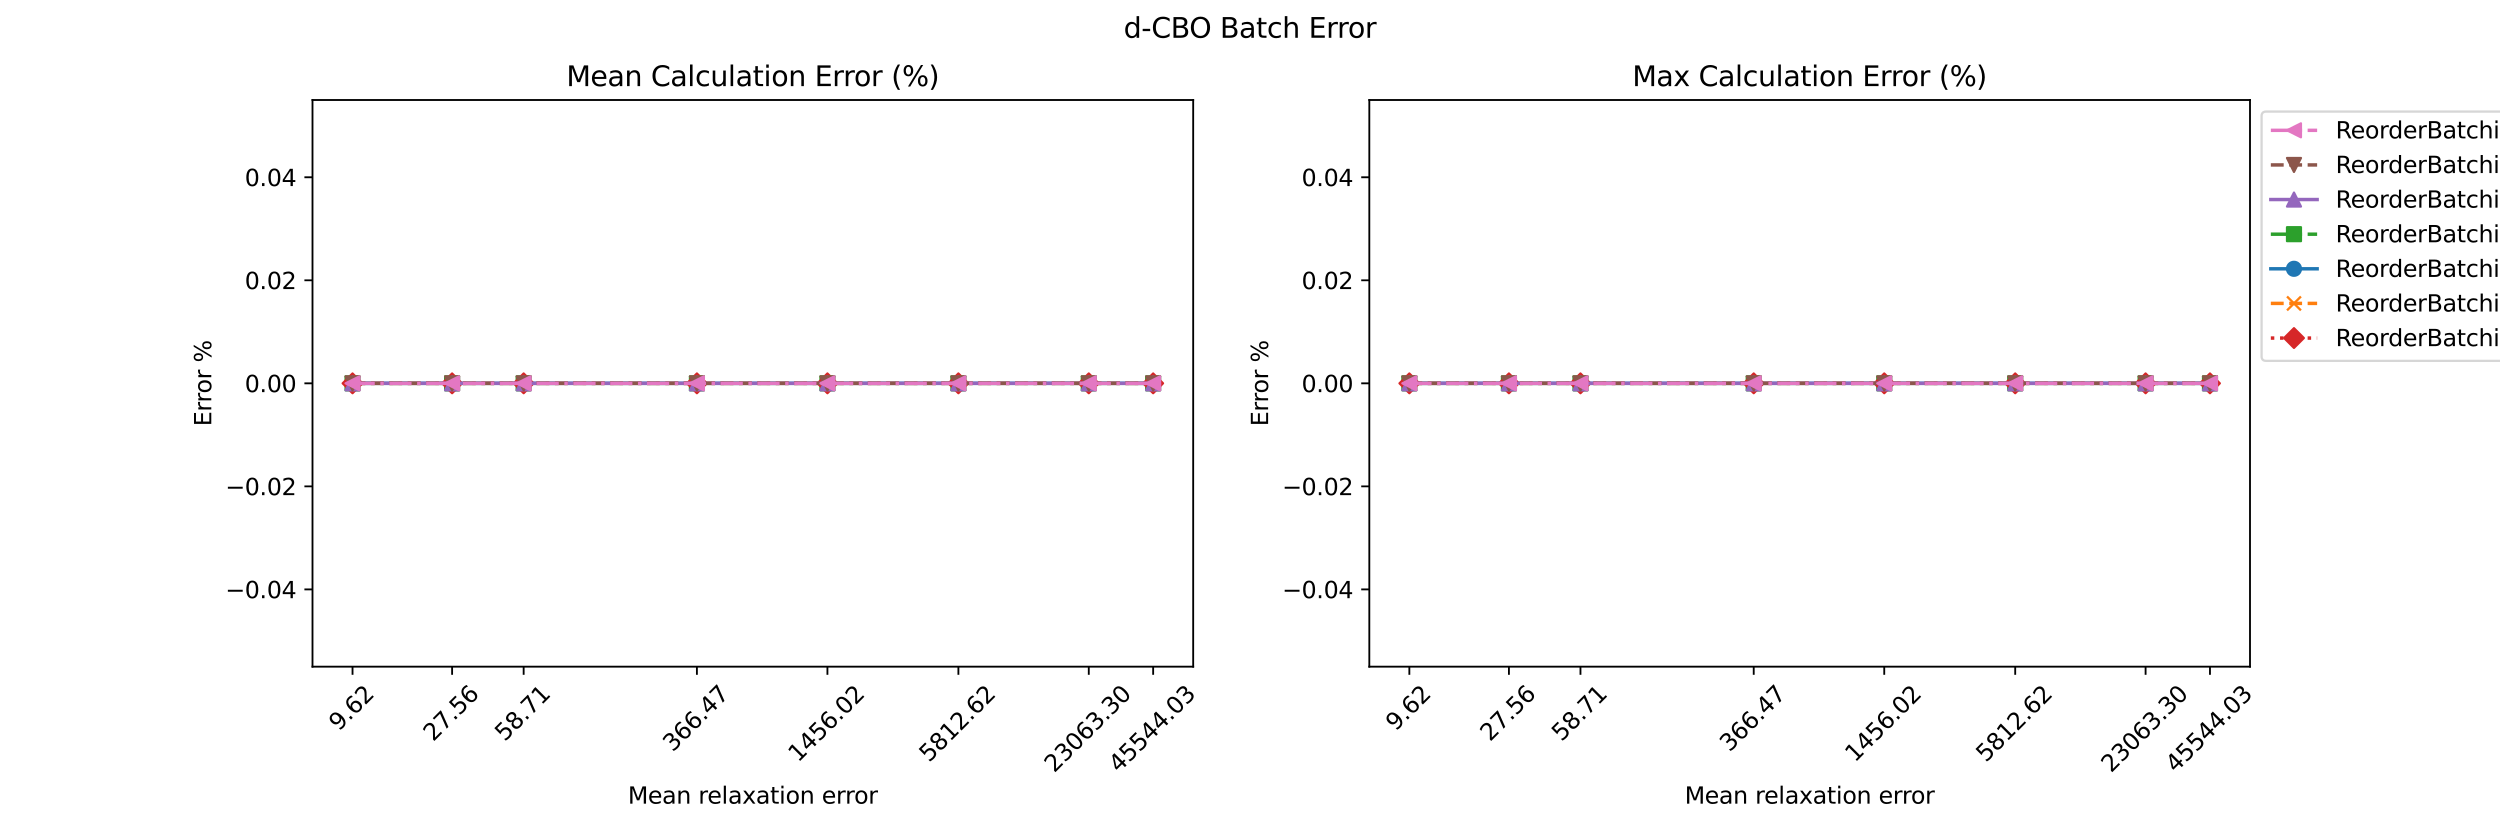 <?xml version="1.0" encoding="utf-8" standalone="no"?>
<!DOCTYPE svg PUBLIC "-//W3C//DTD SVG 1.1//EN"
  "http://www.w3.org/Graphics/SVG/1.1/DTD/svg11.dtd">
<svg xmlns:xlink="http://www.w3.org/1999/xlink" width="1080pt" height="360pt" viewBox="0 0 1080 360" xmlns="http://www.w3.org/2000/svg" version="1.1">
 <defs>
  <style type="text/css">*{stroke-linejoin: round; stroke-linecap: butt}</style>
 </defs>
 <g id="figure_1">
  <g id="patch_1">
   <path d="M 0 360 
L 1080 360 
L 1080 0 
L 0 0 
z
" style="fill: #ffffff"/>
  </g>
  <g id="axes_1">
   <g id="patch_2">
    <path d="M 135 288 
L 515.455 288 
L 515.455 43.2 
L 135 43.2 
z
" style="fill: #ffffff"/>
   </g>
   <g id="matplotlib.axis_1">
    <g id="xtick_1">
     <g id="line2d_1">
      <defs>
       <path id="m7b1659b28a" d="M 0 0 
L 0 3.5 
" style="stroke: #000000; stroke-width: 0.8"/>
      </defs>
      <g>
       <use xlink:href="#m7b1659b28a" x="152.293" y="288" style="stroke: #000000; stroke-width: 0.8"/>
      </g>
     </g>
     <g id="text_1">
      <!-- 9.62 -->
      <g transform="translate(146.372 316.117) rotate(-45) scale(0.1 -0.1)">
       <defs>
        <path id="DejaVuSans-39" d="M 703 97 
L 703 672 
Q 941 559 1184 500 
Q 1428 441 1663 441 
Q 2288 441 2617 861 
Q 2947 1281 2994 2138 
Q 2813 1869 2534 1725 
Q 2256 1581 1919 1581 
Q 1219 1581 811 2004 
Q 403 2428 403 3163 
Q 403 3881 828 4315 
Q 1253 4750 1959 4750 
Q 2769 4750 3195 4129 
Q 3622 3509 3622 2328 
Q 3622 1225 3098 567 
Q 2575 -91 1691 -91 
Q 1453 -91 1209 -44 
Q 966 3 703 97 
z
M 1959 2075 
Q 2384 2075 2632 2365 
Q 2881 2656 2881 3163 
Q 2881 3666 2632 3958 
Q 2384 4250 1959 4250 
Q 1534 4250 1286 3958 
Q 1038 3666 1038 3163 
Q 1038 2656 1286 2365 
Q 1534 2075 1959 2075 
z
" transform="scale(0.016)"/>
        <path id="DejaVuSans-2e" d="M 684 794 
L 1344 794 
L 1344 0 
L 684 0 
L 684 794 
z
" transform="scale(0.016)"/>
        <path id="DejaVuSans-36" d="M 2113 2584 
Q 1688 2584 1439 2293 
Q 1191 2003 1191 1497 
Q 1191 994 1439 701 
Q 1688 409 2113 409 
Q 2538 409 2786 701 
Q 3034 994 3034 1497 
Q 3034 2003 2786 2293 
Q 2538 2584 2113 2584 
z
M 3366 4563 
L 3366 3988 
Q 3128 4100 2886 4159 
Q 2644 4219 2406 4219 
Q 1781 4219 1451 3797 
Q 1122 3375 1075 2522 
Q 1259 2794 1537 2939 
Q 1816 3084 2150 3084 
Q 2853 3084 3261 2657 
Q 3669 2231 3669 1497 
Q 3669 778 3244 343 
Q 2819 -91 2113 -91 
Q 1303 -91 875 529 
Q 447 1150 447 2328 
Q 447 3434 972 4092 
Q 1497 4750 2381 4750 
Q 2619 4750 2861 4703 
Q 3103 4656 3366 4563 
z
" transform="scale(0.016)"/>
        <path id="DejaVuSans-32" d="M 1228 531 
L 3431 531 
L 3431 0 
L 469 0 
L 469 531 
Q 828 903 1448 1529 
Q 2069 2156 2228 2338 
Q 2531 2678 2651 2914 
Q 2772 3150 2772 3378 
Q 2772 3750 2511 3984 
Q 2250 4219 1831 4219 
Q 1534 4219 1204 4116 
Q 875 4013 500 3803 
L 500 4441 
Q 881 4594 1212 4672 
Q 1544 4750 1819 4750 
Q 2544 4750 2975 4387 
Q 3406 4025 3406 3419 
Q 3406 3131 3298 2873 
Q 3191 2616 2906 2266 
Q 2828 2175 2409 1742 
Q 1991 1309 1228 531 
z
" transform="scale(0.016)"/>
       </defs>
       <use xlink:href="#DejaVuSans-39"/>
       <use xlink:href="#DejaVuSans-2e" x="63.623"/>
       <use xlink:href="#DejaVuSans-36" x="95.41"/>
       <use xlink:href="#DejaVuSans-32" x="159.033"/>
      </g>
     </g>
    </g>
    <g id="xtick_2">
     <g id="line2d_2">
      <g>
       <use xlink:href="#m7b1659b28a" x="195.31" y="288" style="stroke: #000000; stroke-width: 0.8"/>
      </g>
     </g>
     <g id="text_2">
      <!-- 27.56 -->
      <g transform="translate(187.14 320.616) rotate(-45) scale(0.1 -0.1)">
       <defs>
        <path id="DejaVuSans-37" d="M 525 4666 
L 3525 4666 
L 3525 4397 
L 1831 0 
L 1172 0 
L 2766 4134 
L 525 4134 
L 525 4666 
z
" transform="scale(0.016)"/>
        <path id="DejaVuSans-35" d="M 691 4666 
L 3169 4666 
L 3169 4134 
L 1269 4134 
L 1269 2991 
Q 1406 3038 1543 3061 
Q 1681 3084 1819 3084 
Q 2600 3084 3056 2656 
Q 3513 2228 3513 1497 
Q 3513 744 3044 326 
Q 2575 -91 1722 -91 
Q 1428 -91 1123 -41 
Q 819 9 494 109 
L 494 744 
Q 775 591 1075 516 
Q 1375 441 1709 441 
Q 2250 441 2565 725 
Q 2881 1009 2881 1497 
Q 2881 1984 2565 2268 
Q 2250 2553 1709 2553 
Q 1456 2553 1204 2497 
Q 953 2441 691 2322 
L 691 4666 
z
" transform="scale(0.016)"/>
       </defs>
       <use xlink:href="#DejaVuSans-32"/>
       <use xlink:href="#DejaVuSans-37" x="63.623"/>
       <use xlink:href="#DejaVuSans-2e" x="127.246"/>
       <use xlink:href="#DejaVuSans-35" x="159.033"/>
       <use xlink:href="#DejaVuSans-36" x="222.656"/>
      </g>
     </g>
    </g>
    <g id="xtick_3">
     <g id="line2d_3">
      <g>
       <use xlink:href="#m7b1659b28a" x="226.218" y="288" style="stroke: #000000; stroke-width: 0.8"/>
      </g>
     </g>
     <g id="text_3">
      <!-- 58.71 -->
      <g transform="translate(218.048 320.616) rotate(-45) scale(0.1 -0.1)">
       <defs>
        <path id="DejaVuSans-38" d="M 2034 2216 
Q 1584 2216 1326 1975 
Q 1069 1734 1069 1313 
Q 1069 891 1326 650 
Q 1584 409 2034 409 
Q 2484 409 2743 651 
Q 3003 894 3003 1313 
Q 3003 1734 2745 1975 
Q 2488 2216 2034 2216 
z
M 1403 2484 
Q 997 2584 770 2862 
Q 544 3141 544 3541 
Q 544 4100 942 4425 
Q 1341 4750 2034 4750 
Q 2731 4750 3128 4425 
Q 3525 4100 3525 3541 
Q 3525 3141 3298 2862 
Q 3072 2584 2669 2484 
Q 3125 2378 3379 2068 
Q 3634 1759 3634 1313 
Q 3634 634 3220 271 
Q 2806 -91 2034 -91 
Q 1263 -91 848 271 
Q 434 634 434 1313 
Q 434 1759 690 2068 
Q 947 2378 1403 2484 
z
M 1172 3481 
Q 1172 3119 1398 2916 
Q 1625 2713 2034 2713 
Q 2441 2713 2670 2916 
Q 2900 3119 2900 3481 
Q 2900 3844 2670 4047 
Q 2441 4250 2034 4250 
Q 1625 4250 1398 4047 
Q 1172 3844 1172 3481 
z
" transform="scale(0.016)"/>
        <path id="DejaVuSans-31" d="M 794 531 
L 1825 531 
L 1825 4091 
L 703 3866 
L 703 4441 
L 1819 4666 
L 2450 4666 
L 2450 531 
L 3481 531 
L 3481 0 
L 794 0 
L 794 531 
z
" transform="scale(0.016)"/>
       </defs>
       <use xlink:href="#DejaVuSans-35"/>
       <use xlink:href="#DejaVuSans-38" x="63.623"/>
       <use xlink:href="#DejaVuSans-2e" x="127.246"/>
       <use xlink:href="#DejaVuSans-37" x="159.033"/>
       <use xlink:href="#DejaVuSans-31" x="222.656"/>
      </g>
     </g>
    </g>
    <g id="xtick_4">
     <g id="line2d_4">
      <g>
       <use xlink:href="#m7b1659b28a" x="301.064" y="288" style="stroke: #000000; stroke-width: 0.8"/>
      </g>
     </g>
     <g id="text_4">
      <!-- 366.47 -->
      <g transform="translate(290.644 325.115) rotate(-45) scale(0.1 -0.1)">
       <defs>
        <path id="DejaVuSans-33" d="M 2597 2516 
Q 3050 2419 3304 2112 
Q 3559 1806 3559 1356 
Q 3559 666 3084 287 
Q 2609 -91 1734 -91 
Q 1441 -91 1130 -33 
Q 819 25 488 141 
L 488 750 
Q 750 597 1062 519 
Q 1375 441 1716 441 
Q 2309 441 2620 675 
Q 2931 909 2931 1356 
Q 2931 1769 2642 2001 
Q 2353 2234 1838 2234 
L 1294 2234 
L 1294 2753 
L 1863 2753 
Q 2328 2753 2575 2939 
Q 2822 3125 2822 3475 
Q 2822 3834 2567 4026 
Q 2313 4219 1838 4219 
Q 1578 4219 1281 4162 
Q 984 4106 628 3988 
L 628 4550 
Q 988 4650 1302 4700 
Q 1616 4750 1894 4750 
Q 2613 4750 3031 4423 
Q 3450 4097 3450 3541 
Q 3450 3153 3228 2886 
Q 3006 2619 2597 2516 
z
" transform="scale(0.016)"/>
        <path id="DejaVuSans-34" d="M 2419 4116 
L 825 1625 
L 2419 1625 
L 2419 4116 
z
M 2253 4666 
L 3047 4666 
L 3047 1625 
L 3713 1625 
L 3713 1100 
L 3047 1100 
L 3047 0 
L 2419 0 
L 2419 1100 
L 313 1100 
L 313 1709 
L 2253 4666 
z
" transform="scale(0.016)"/>
       </defs>
       <use xlink:href="#DejaVuSans-33"/>
       <use xlink:href="#DejaVuSans-36" x="63.623"/>
       <use xlink:href="#DejaVuSans-36" x="127.246"/>
       <use xlink:href="#DejaVuSans-2e" x="190.869"/>
       <use xlink:href="#DejaVuSans-34" x="222.656"/>
       <use xlink:href="#DejaVuSans-37" x="286.279"/>
      </g>
     </g>
    </g>
    <g id="xtick_5">
     <g id="line2d_5">
      <g>
       <use xlink:href="#m7b1659b28a" x="357.446" y="288" style="stroke: #000000; stroke-width: 0.8"/>
      </g>
     </g>
     <g id="text_5">
      <!-- 1456.02 -->
      <g transform="translate(344.777 329.614) rotate(-45) scale(0.1 -0.1)">
       <defs>
        <path id="DejaVuSans-30" d="M 2034 4250 
Q 1547 4250 1301 3770 
Q 1056 3291 1056 2328 
Q 1056 1369 1301 889 
Q 1547 409 2034 409 
Q 2525 409 2770 889 
Q 3016 1369 3016 2328 
Q 3016 3291 2770 3770 
Q 2525 4250 2034 4250 
z
M 2034 4750 
Q 2819 4750 3233 4129 
Q 3647 3509 3647 2328 
Q 3647 1150 3233 529 
Q 2819 -91 2034 -91 
Q 1250 -91 836 529 
Q 422 1150 422 2328 
Q 422 3509 836 4129 
Q 1250 4750 2034 4750 
z
" transform="scale(0.016)"/>
       </defs>
       <use xlink:href="#DejaVuSans-31"/>
       <use xlink:href="#DejaVuSans-34" x="63.623"/>
       <use xlink:href="#DejaVuSans-35" x="127.246"/>
       <use xlink:href="#DejaVuSans-36" x="190.869"/>
       <use xlink:href="#DejaVuSans-2e" x="254.492"/>
       <use xlink:href="#DejaVuSans-30" x="286.279"/>
       <use xlink:href="#DejaVuSans-32" x="349.902"/>
      </g>
     </g>
    </g>
    <g id="xtick_6">
     <g id="line2d_6">
      <g>
       <use xlink:href="#m7b1659b28a" x="414.024" y="288" style="stroke: #000000; stroke-width: 0.8"/>
      </g>
     </g>
     <g id="text_6">
      <!-- 5812.62 -->
      <g transform="translate(401.354 329.614) rotate(-45) scale(0.1 -0.1)">
       <use xlink:href="#DejaVuSans-35"/>
       <use xlink:href="#DejaVuSans-38" x="63.623"/>
       <use xlink:href="#DejaVuSans-31" x="127.246"/>
       <use xlink:href="#DejaVuSans-32" x="190.869"/>
       <use xlink:href="#DejaVuSans-2e" x="254.492"/>
       <use xlink:href="#DejaVuSans-36" x="286.279"/>
       <use xlink:href="#DejaVuSans-32" x="349.902"/>
      </g>
     </g>
    </g>
    <g id="xtick_7">
     <g id="line2d_7">
      <g>
       <use xlink:href="#m7b1659b28a" x="470.352" y="288" style="stroke: #000000; stroke-width: 0.8"/>
      </g>
     </g>
     <g id="text_7">
      <!-- 23063.30 -->
      <g transform="translate(455.433 334.113) rotate(-45) scale(0.1 -0.1)">
       <use xlink:href="#DejaVuSans-32"/>
       <use xlink:href="#DejaVuSans-33" x="63.623"/>
       <use xlink:href="#DejaVuSans-30" x="127.246"/>
       <use xlink:href="#DejaVuSans-36" x="190.869"/>
       <use xlink:href="#DejaVuSans-33" x="254.492"/>
       <use xlink:href="#DejaVuSans-2e" x="318.115"/>
       <use xlink:href="#DejaVuSans-33" x="349.902"/>
       <use xlink:href="#DejaVuSans-30" x="413.525"/>
      </g>
     </g>
    </g>
    <g id="xtick_8">
     <g id="line2d_8">
      <g>
       <use xlink:href="#m7b1659b28a" x="498.161" y="288" style="stroke: #000000; stroke-width: 0.8"/>
      </g>
     </g>
     <g id="text_8">
      <!-- 45544.03 -->
      <g transform="translate(483.242 334.113) rotate(-45) scale(0.1 -0.1)">
       <use xlink:href="#DejaVuSans-34"/>
       <use xlink:href="#DejaVuSans-35" x="63.623"/>
       <use xlink:href="#DejaVuSans-35" x="127.246"/>
       <use xlink:href="#DejaVuSans-34" x="190.869"/>
       <use xlink:href="#DejaVuSans-34" x="254.492"/>
       <use xlink:href="#DejaVuSans-2e" x="318.115"/>
       <use xlink:href="#DejaVuSans-30" x="349.902"/>
       <use xlink:href="#DejaVuSans-33" x="413.525"/>
      </g>
     </g>
    </g>
    <g id="xtick_9"/>
    <g id="xtick_10"/>
    <g id="xtick_11"/>
    <g id="xtick_12"/>
    <g id="xtick_13"/>
    <g id="xtick_14"/>
    <g id="xtick_15"/>
    <g id="xtick_16"/>
    <g id="xtick_17"/>
    <g id="xtick_18"/>
    <g id="xtick_19"/>
    <g id="xtick_20"/>
    <g id="xtick_21"/>
    <g id="xtick_22"/>
    <g id="xtick_23"/>
    <g id="xtick_24"/>
    <g id="xtick_25"/>
    <g id="xtick_26"/>
    <g id="xtick_27"/>
    <g id="xtick_28"/>
    <g id="xtick_29"/>
    <g id="xtick_30"/>
    <g id="xtick_31"/>
    <g id="xtick_32"/>
    <g id="xtick_33"/>
    <g id="xtick_34"/>
    <g id="xtick_35"/>
    <g id="xtick_36"/>
    <g id="xtick_37"/>
    <g id="xtick_38"/>
    <g id="xtick_39"/>
    <g id="xtick_40"/>
    <g id="text_9">
     <!-- Mean relaxation error -->
     <g transform="translate(271.25 347.182) scale(0.1 -0.1)">
      <defs>
       <path id="DejaVuSans-4d" d="M 628 4666 
L 1569 4666 
L 2759 1491 
L 3956 4666 
L 4897 4666 
L 4897 0 
L 4281 0 
L 4281 4097 
L 3078 897 
L 2444 897 
L 1241 4097 
L 1241 0 
L 628 0 
L 628 4666 
z
" transform="scale(0.016)"/>
       <path id="DejaVuSans-65" d="M 3597 1894 
L 3597 1613 
L 953 1613 
Q 991 1019 1311 708 
Q 1631 397 2203 397 
Q 2534 397 2845 478 
Q 3156 559 3463 722 
L 3463 178 
Q 3153 47 2828 -22 
Q 2503 -91 2169 -91 
Q 1331 -91 842 396 
Q 353 884 353 1716 
Q 353 2575 817 3079 
Q 1281 3584 2069 3584 
Q 2775 3584 3186 3129 
Q 3597 2675 3597 1894 
z
M 3022 2063 
Q 3016 2534 2758 2815 
Q 2500 3097 2075 3097 
Q 1594 3097 1305 2825 
Q 1016 2553 972 2059 
L 3022 2063 
z
" transform="scale(0.016)"/>
       <path id="DejaVuSans-61" d="M 2194 1759 
Q 1497 1759 1228 1600 
Q 959 1441 959 1056 
Q 959 750 1161 570 
Q 1363 391 1709 391 
Q 2188 391 2477 730 
Q 2766 1069 2766 1631 
L 2766 1759 
L 2194 1759 
z
M 3341 1997 
L 3341 0 
L 2766 0 
L 2766 531 
Q 2569 213 2275 61 
Q 1981 -91 1556 -91 
Q 1019 -91 701 211 
Q 384 513 384 1019 
Q 384 1609 779 1909 
Q 1175 2209 1959 2209 
L 2766 2209 
L 2766 2266 
Q 2766 2663 2505 2880 
Q 2244 3097 1772 3097 
Q 1472 3097 1187 3025 
Q 903 2953 641 2809 
L 641 3341 
Q 956 3463 1253 3523 
Q 1550 3584 1831 3584 
Q 2591 3584 2966 3190 
Q 3341 2797 3341 1997 
z
" transform="scale(0.016)"/>
       <path id="DejaVuSans-6e" d="M 3513 2113 
L 3513 0 
L 2938 0 
L 2938 2094 
Q 2938 2591 2744 2837 
Q 2550 3084 2163 3084 
Q 1697 3084 1428 2787 
Q 1159 2491 1159 1978 
L 1159 0 
L 581 0 
L 581 3500 
L 1159 3500 
L 1159 2956 
Q 1366 3272 1645 3428 
Q 1925 3584 2291 3584 
Q 2894 3584 3203 3211 
Q 3513 2838 3513 2113 
z
" transform="scale(0.016)"/>
       <path id="DejaVuSans-20" transform="scale(0.016)"/>
       <path id="DejaVuSans-72" d="M 2631 2963 
Q 2534 3019 2420 3045 
Q 2306 3072 2169 3072 
Q 1681 3072 1420 2755 
Q 1159 2438 1159 1844 
L 1159 0 
L 581 0 
L 581 3500 
L 1159 3500 
L 1159 2956 
Q 1341 3275 1631 3429 
Q 1922 3584 2338 3584 
Q 2397 3584 2469 3576 
Q 2541 3569 2628 3553 
L 2631 2963 
z
" transform="scale(0.016)"/>
       <path id="DejaVuSans-6c" d="M 603 4863 
L 1178 4863 
L 1178 0 
L 603 0 
L 603 4863 
z
" transform="scale(0.016)"/>
       <path id="DejaVuSans-78" d="M 3513 3500 
L 2247 1797 
L 3578 0 
L 2900 0 
L 1881 1375 
L 863 0 
L 184 0 
L 1544 1831 
L 300 3500 
L 978 3500 
L 1906 2253 
L 2834 3500 
L 3513 3500 
z
" transform="scale(0.016)"/>
       <path id="DejaVuSans-74" d="M 1172 4494 
L 1172 3500 
L 2356 3500 
L 2356 3053 
L 1172 3053 
L 1172 1153 
Q 1172 725 1289 603 
Q 1406 481 1766 481 
L 2356 481 
L 2356 0 
L 1766 0 
Q 1100 0 847 248 
Q 594 497 594 1153 
L 594 3053 
L 172 3053 
L 172 3500 
L 594 3500 
L 594 4494 
L 1172 4494 
z
" transform="scale(0.016)"/>
       <path id="DejaVuSans-69" d="M 603 3500 
L 1178 3500 
L 1178 0 
L 603 0 
L 603 3500 
z
M 603 4863 
L 1178 4863 
L 1178 4134 
L 603 4134 
L 603 4863 
z
" transform="scale(0.016)"/>
       <path id="DejaVuSans-6f" d="M 1959 3097 
Q 1497 3097 1228 2736 
Q 959 2375 959 1747 
Q 959 1119 1226 758 
Q 1494 397 1959 397 
Q 2419 397 2687 759 
Q 2956 1122 2956 1747 
Q 2956 2369 2687 2733 
Q 2419 3097 1959 3097 
z
M 1959 3584 
Q 2709 3584 3137 3096 
Q 3566 2609 3566 1747 
Q 3566 888 3137 398 
Q 2709 -91 1959 -91 
Q 1206 -91 779 398 
Q 353 888 353 1747 
Q 353 2609 779 3096 
Q 1206 3584 1959 3584 
z
" transform="scale(0.016)"/>
      </defs>
      <use xlink:href="#DejaVuSans-4d"/>
      <use xlink:href="#DejaVuSans-65" x="86.279"/>
      <use xlink:href="#DejaVuSans-61" x="147.803"/>
      <use xlink:href="#DejaVuSans-6e" x="209.082"/>
      <use xlink:href="#DejaVuSans-20" x="272.461"/>
      <use xlink:href="#DejaVuSans-72" x="304.248"/>
      <use xlink:href="#DejaVuSans-65" x="343.111"/>
      <use xlink:href="#DejaVuSans-6c" x="404.635"/>
      <use xlink:href="#DejaVuSans-61" x="432.418"/>
      <use xlink:href="#DejaVuSans-78" x="493.697"/>
      <use xlink:href="#DejaVuSans-61" x="552.877"/>
      <use xlink:href="#DejaVuSans-74" x="614.156"/>
      <use xlink:href="#DejaVuSans-69" x="653.365"/>
      <use xlink:href="#DejaVuSans-6f" x="681.148"/>
      <use xlink:href="#DejaVuSans-6e" x="742.33"/>
      <use xlink:href="#DejaVuSans-20" x="805.709"/>
      <use xlink:href="#DejaVuSans-65" x="837.496"/>
      <use xlink:href="#DejaVuSans-72" x="899.02"/>
      <use xlink:href="#DejaVuSans-72" x="938.383"/>
      <use xlink:href="#DejaVuSans-6f" x="977.246"/>
      <use xlink:href="#DejaVuSans-72" x="1038.428"/>
     </g>
    </g>
   </g>
   <g id="matplotlib.axis_2">
    <g id="ytick_1">
     <g id="line2d_9">
      <defs>
       <path id="m54207d4e6d" d="M 0 0 
L -3.5 0 
" style="stroke: #000000; stroke-width: 0.8"/>
      </defs>
      <g>
       <use xlink:href="#m54207d4e6d" x="135" y="254.618" style="stroke: #000000; stroke-width: 0.8"/>
      </g>
     </g>
     <g id="text_10">
      <!-- −0.04 -->
      <g transform="translate(97.355 258.417) scale(0.1 -0.1)">
       <defs>
        <path id="DejaVuSans-2212" d="M 678 2272 
L 4684 2272 
L 4684 1741 
L 678 1741 
L 678 2272 
z
" transform="scale(0.016)"/>
       </defs>
       <use xlink:href="#DejaVuSans-2212"/>
       <use xlink:href="#DejaVuSans-30" x="83.789"/>
       <use xlink:href="#DejaVuSans-2e" x="147.412"/>
       <use xlink:href="#DejaVuSans-30" x="179.199"/>
       <use xlink:href="#DejaVuSans-34" x="242.822"/>
      </g>
     </g>
    </g>
    <g id="ytick_2">
     <g id="line2d_10">
      <g>
       <use xlink:href="#m54207d4e6d" x="135" y="210.109" style="stroke: #000000; stroke-width: 0.8"/>
      </g>
     </g>
     <g id="text_11">
      <!-- −0.02 -->
      <g transform="translate(97.355 213.908) scale(0.1 -0.1)">
       <use xlink:href="#DejaVuSans-2212"/>
       <use xlink:href="#DejaVuSans-30" x="83.789"/>
       <use xlink:href="#DejaVuSans-2e" x="147.412"/>
       <use xlink:href="#DejaVuSans-30" x="179.199"/>
       <use xlink:href="#DejaVuSans-32" x="242.822"/>
      </g>
     </g>
    </g>
    <g id="ytick_3">
     <g id="line2d_11">
      <g>
       <use xlink:href="#m54207d4e6d" x="135" y="165.6" style="stroke: #000000; stroke-width: 0.8"/>
      </g>
     </g>
     <g id="text_12">
      <!-- 0.00 -->
      <g transform="translate(105.734 169.399) scale(0.1 -0.1)">
       <use xlink:href="#DejaVuSans-30"/>
       <use xlink:href="#DejaVuSans-2e" x="63.623"/>
       <use xlink:href="#DejaVuSans-30" x="95.41"/>
       <use xlink:href="#DejaVuSans-30" x="159.033"/>
      </g>
     </g>
    </g>
    <g id="ytick_4">
     <g id="line2d_12">
      <g>
       <use xlink:href="#m54207d4e6d" x="135" y="121.091" style="stroke: #000000; stroke-width: 0.8"/>
      </g>
     </g>
     <g id="text_13">
      <!-- 0.02 -->
      <g transform="translate(105.734 124.89) scale(0.1 -0.1)">
       <use xlink:href="#DejaVuSans-30"/>
       <use xlink:href="#DejaVuSans-2e" x="63.623"/>
       <use xlink:href="#DejaVuSans-30" x="95.41"/>
       <use xlink:href="#DejaVuSans-32" x="159.033"/>
      </g>
     </g>
    </g>
    <g id="ytick_5">
     <g id="line2d_13">
      <g>
       <use xlink:href="#m54207d4e6d" x="135" y="76.582" style="stroke: #000000; stroke-width: 0.8"/>
      </g>
     </g>
     <g id="text_14">
      <!-- 0.04 -->
      <g transform="translate(105.734 80.381) scale(0.1 -0.1)">
       <use xlink:href="#DejaVuSans-30"/>
       <use xlink:href="#DejaVuSans-2e" x="63.623"/>
       <use xlink:href="#DejaVuSans-30" x="95.41"/>
       <use xlink:href="#DejaVuSans-34" x="159.033"/>
      </g>
     </g>
    </g>
    <g id="text_15">
     <!-- Error % -->
     <g transform="translate(91.275 184.125) rotate(-90) scale(0.1 -0.1)">
      <defs>
       <path id="DejaVuSans-45" d="M 628 4666 
L 3578 4666 
L 3578 4134 
L 1259 4134 
L 1259 2753 
L 3481 2753 
L 3481 2222 
L 1259 2222 
L 1259 531 
L 3634 531 
L 3634 0 
L 628 0 
L 628 4666 
z
" transform="scale(0.016)"/>
       <path id="DejaVuSans-25" d="M 4653 2053 
Q 4381 2053 4226 1822 
Q 4072 1591 4072 1178 
Q 4072 772 4226 539 
Q 4381 306 4653 306 
Q 4919 306 5073 539 
Q 5228 772 5228 1178 
Q 5228 1588 5073 1820 
Q 4919 2053 4653 2053 
z
M 4653 2450 
Q 5147 2450 5437 2106 
Q 5728 1763 5728 1178 
Q 5728 594 5436 251 
Q 5144 -91 4653 -91 
Q 4153 -91 3862 251 
Q 3572 594 3572 1178 
Q 3572 1766 3864 2108 
Q 4156 2450 4653 2450 
z
M 1428 4353 
Q 1159 4353 1004 4120 
Q 850 3888 850 3481 
Q 850 3069 1003 2837 
Q 1156 2606 1428 2606 
Q 1700 2606 1854 2837 
Q 2009 3069 2009 3481 
Q 2009 3884 1853 4118 
Q 1697 4353 1428 4353 
z
M 4250 4750 
L 4750 4750 
L 1831 -91 
L 1331 -91 
L 4250 4750 
z
M 1428 4750 
Q 1922 4750 2215 4408 
Q 2509 4066 2509 3481 
Q 2509 2891 2217 2550 
Q 1925 2209 1428 2209 
Q 931 2209 642 2551 
Q 353 2894 353 3481 
Q 353 4063 643 4406 
Q 934 4750 1428 4750 
z
" transform="scale(0.016)"/>
      </defs>
      <use xlink:href="#DejaVuSans-45"/>
      <use xlink:href="#DejaVuSans-72" x="63.184"/>
      <use xlink:href="#DejaVuSans-72" x="102.547"/>
      <use xlink:href="#DejaVuSans-6f" x="141.41"/>
      <use xlink:href="#DejaVuSans-72" x="202.592"/>
      <use xlink:href="#DejaVuSans-20" x="243.705"/>
      <use xlink:href="#DejaVuSans-25" x="275.492"/>
     </g>
    </g>
   </g>
   <g id="line2d_14">
    <path d="M 152.293 165.6 
L 195.31 165.6 
L 226.218 165.6 
L 301.064 165.6 
L 357.446 165.6 
L 414.024 165.6 
L 470.352 165.6 
L 498.161 165.6 
" clip-path="url(#p2bc4fee900)" style="fill: none; stroke: #1f77b4; stroke-width: 1.5; stroke-linecap: square"/>
    <defs>
     <path id="md5fae3f423" d="M 0 3 
C 0.796 3 1.559 2.684 2.121 2.121 
C 2.684 1.559 3 0.796 3 0 
C 3 -0.796 2.684 -1.559 2.121 -2.121 
C 1.559 -2.684 0.796 -3 0 -3 
C -0.796 -3 -1.559 -2.684 -2.121 -2.121 
C -2.684 -1.559 -3 -0.796 -3 0 
C -3 0.796 -2.684 1.559 -2.121 2.121 
C -1.559 2.684 -0.796 3 0 3 
z
" style="stroke: #1f77b4"/>
    </defs>
    <g clip-path="url(#p2bc4fee900)">
     <use xlink:href="#md5fae3f423" x="152.293" y="165.6" style="fill: #1f77b4; stroke: #1f77b4"/>
     <use xlink:href="#md5fae3f423" x="195.31" y="165.6" style="fill: #1f77b4; stroke: #1f77b4"/>
     <use xlink:href="#md5fae3f423" x="226.218" y="165.6" style="fill: #1f77b4; stroke: #1f77b4"/>
     <use xlink:href="#md5fae3f423" x="301.064" y="165.6" style="fill: #1f77b4; stroke: #1f77b4"/>
     <use xlink:href="#md5fae3f423" x="357.446" y="165.6" style="fill: #1f77b4; stroke: #1f77b4"/>
     <use xlink:href="#md5fae3f423" x="414.024" y="165.6" style="fill: #1f77b4; stroke: #1f77b4"/>
     <use xlink:href="#md5fae3f423" x="470.352" y="165.6" style="fill: #1f77b4; stroke: #1f77b4"/>
     <use xlink:href="#md5fae3f423" x="498.161" y="165.6" style="fill: #1f77b4; stroke: #1f77b4"/>
    </g>
   </g>
   <g id="line2d_15">
    <path d="M 152.293 165.6 
L 195.31 165.6 
L 226.218 165.6 
L 301.064 165.6 
L 357.446 165.6 
L 414.024 165.6 
L 470.352 165.6 
L 498.161 165.6 
" clip-path="url(#p2bc4fee900)" style="fill: none; stroke-dasharray: 5.55,2.4; stroke-dashoffset: 0; stroke: #ff7f0e; stroke-width: 1.5"/>
    <defs>
     <path id="m58638904bf" d="M -3 3 
L 3 -3 
M -3 -3 
L 3 3 
" style="stroke: #ff7f0e"/>
    </defs>
    <g clip-path="url(#p2bc4fee900)">
     <use xlink:href="#m58638904bf" x="152.293" y="165.6" style="fill: #ff7f0e; stroke: #ff7f0e"/>
     <use xlink:href="#m58638904bf" x="195.31" y="165.6" style="fill: #ff7f0e; stroke: #ff7f0e"/>
     <use xlink:href="#m58638904bf" x="226.218" y="165.6" style="fill: #ff7f0e; stroke: #ff7f0e"/>
     <use xlink:href="#m58638904bf" x="301.064" y="165.6" style="fill: #ff7f0e; stroke: #ff7f0e"/>
     <use xlink:href="#m58638904bf" x="357.446" y="165.6" style="fill: #ff7f0e; stroke: #ff7f0e"/>
     <use xlink:href="#m58638904bf" x="414.024" y="165.6" style="fill: #ff7f0e; stroke: #ff7f0e"/>
     <use xlink:href="#m58638904bf" x="470.352" y="165.6" style="fill: #ff7f0e; stroke: #ff7f0e"/>
     <use xlink:href="#m58638904bf" x="498.161" y="165.6" style="fill: #ff7f0e; stroke: #ff7f0e"/>
    </g>
   </g>
   <g id="line2d_16">
    <path d="M 152.293 165.6 
L 195.31 165.6 
L 226.218 165.6 
L 301.064 165.6 
L 357.446 165.6 
L 414.024 165.6 
L 470.352 165.6 
L 498.161 165.6 
" clip-path="url(#p2bc4fee900)" style="fill: none; stroke-dasharray: 9.6,2.4,1.5,2.4; stroke-dashoffset: 0; stroke: #2ca02c; stroke-width: 1.5"/>
    <defs>
     <path id="m551013e713" d="M -3 3 
L 3 3 
L 3 -3 
L -3 -3 
z
" style="stroke: #2ca02c; stroke-linejoin: miter"/>
    </defs>
    <g clip-path="url(#p2bc4fee900)">
     <use xlink:href="#m551013e713" x="152.293" y="165.6" style="fill: #2ca02c; stroke: #2ca02c; stroke-linejoin: miter"/>
     <use xlink:href="#m551013e713" x="195.31" y="165.6" style="fill: #2ca02c; stroke: #2ca02c; stroke-linejoin: miter"/>
     <use xlink:href="#m551013e713" x="226.218" y="165.6" style="fill: #2ca02c; stroke: #2ca02c; stroke-linejoin: miter"/>
     <use xlink:href="#m551013e713" x="301.064" y="165.6" style="fill: #2ca02c; stroke: #2ca02c; stroke-linejoin: miter"/>
     <use xlink:href="#m551013e713" x="357.446" y="165.6" style="fill: #2ca02c; stroke: #2ca02c; stroke-linejoin: miter"/>
     <use xlink:href="#m551013e713" x="414.024" y="165.6" style="fill: #2ca02c; stroke: #2ca02c; stroke-linejoin: miter"/>
     <use xlink:href="#m551013e713" x="470.352" y="165.6" style="fill: #2ca02c; stroke: #2ca02c; stroke-linejoin: miter"/>
     <use xlink:href="#m551013e713" x="498.161" y="165.6" style="fill: #2ca02c; stroke: #2ca02c; stroke-linejoin: miter"/>
    </g>
   </g>
   <g id="line2d_17">
    <path d="M 152.293 165.6 
L 195.31 165.6 
L 226.218 165.6 
L 301.064 165.6 
L 357.446 165.6 
L 414.024 165.6 
L 470.352 165.6 
L 498.161 165.6 
" clip-path="url(#p2bc4fee900)" style="fill: none; stroke-dasharray: 1.5,2.475; stroke-dashoffset: 0; stroke: #d62728; stroke-width: 1.5"/>
    <defs>
     <path id="m78cfba4257" d="M -0 4.243 
L 4.243 0 
L 0 -4.243 
L -4.243 -0 
z
" style="stroke: #d62728; stroke-linejoin: miter"/>
    </defs>
    <g clip-path="url(#p2bc4fee900)">
     <use xlink:href="#m78cfba4257" x="152.293" y="165.6" style="fill: #d62728; stroke: #d62728; stroke-linejoin: miter"/>
     <use xlink:href="#m78cfba4257" x="195.31" y="165.6" style="fill: #d62728; stroke: #d62728; stroke-linejoin: miter"/>
     <use xlink:href="#m78cfba4257" x="226.218" y="165.6" style="fill: #d62728; stroke: #d62728; stroke-linejoin: miter"/>
     <use xlink:href="#m78cfba4257" x="301.064" y="165.6" style="fill: #d62728; stroke: #d62728; stroke-linejoin: miter"/>
     <use xlink:href="#m78cfba4257" x="357.446" y="165.6" style="fill: #d62728; stroke: #d62728; stroke-linejoin: miter"/>
     <use xlink:href="#m78cfba4257" x="414.024" y="165.6" style="fill: #d62728; stroke: #d62728; stroke-linejoin: miter"/>
     <use xlink:href="#m78cfba4257" x="470.352" y="165.6" style="fill: #d62728; stroke: #d62728; stroke-linejoin: miter"/>
     <use xlink:href="#m78cfba4257" x="498.161" y="165.6" style="fill: #d62728; stroke: #d62728; stroke-linejoin: miter"/>
    </g>
   </g>
   <g id="line2d_18">
    <path d="M 152.293 165.6 
L 195.31 165.6 
L 226.218 165.6 
L 301.064 165.6 
L 357.446 165.6 
L 414.024 165.6 
L 470.352 165.6 
L 498.161 165.6 
" clip-path="url(#p2bc4fee900)" style="fill: none; stroke: #9467bd; stroke-width: 1.5; stroke-linecap: square"/>
    <defs>
     <path id="me4480763ed" d="M 0 -3 
L -3 3 
L 3 3 
z
" style="stroke: #9467bd; stroke-linejoin: miter"/>
    </defs>
    <g clip-path="url(#p2bc4fee900)">
     <use xlink:href="#me4480763ed" x="152.293" y="165.6" style="fill: #9467bd; stroke: #9467bd; stroke-linejoin: miter"/>
     <use xlink:href="#me4480763ed" x="195.31" y="165.6" style="fill: #9467bd; stroke: #9467bd; stroke-linejoin: miter"/>
     <use xlink:href="#me4480763ed" x="226.218" y="165.6" style="fill: #9467bd; stroke: #9467bd; stroke-linejoin: miter"/>
     <use xlink:href="#me4480763ed" x="301.064" y="165.6" style="fill: #9467bd; stroke: #9467bd; stroke-linejoin: miter"/>
     <use xlink:href="#me4480763ed" x="357.446" y="165.6" style="fill: #9467bd; stroke: #9467bd; stroke-linejoin: miter"/>
     <use xlink:href="#me4480763ed" x="414.024" y="165.6" style="fill: #9467bd; stroke: #9467bd; stroke-linejoin: miter"/>
     <use xlink:href="#me4480763ed" x="470.352" y="165.6" style="fill: #9467bd; stroke: #9467bd; stroke-linejoin: miter"/>
     <use xlink:href="#me4480763ed" x="498.161" y="165.6" style="fill: #9467bd; stroke: #9467bd; stroke-linejoin: miter"/>
    </g>
   </g>
   <g id="line2d_19">
    <path d="M 152.293 165.6 
L 195.31 165.6 
L 226.218 165.6 
L 301.064 165.6 
L 357.446 165.6 
L 414.024 165.6 
L 470.352 165.6 
L 498.161 165.6 
" clip-path="url(#p2bc4fee900)" style="fill: none; stroke-dasharray: 5.55,2.4; stroke-dashoffset: 0; stroke: #8c564b; stroke-width: 1.5"/>
    <defs>
     <path id="m0e36a24ec8" d="M -0 3 
L 3 -3 
L -3 -3 
z
" style="stroke: #8c564b; stroke-linejoin: miter"/>
    </defs>
    <g clip-path="url(#p2bc4fee900)">
     <use xlink:href="#m0e36a24ec8" x="152.293" y="165.6" style="fill: #8c564b; stroke: #8c564b; stroke-linejoin: miter"/>
     <use xlink:href="#m0e36a24ec8" x="195.31" y="165.6" style="fill: #8c564b; stroke: #8c564b; stroke-linejoin: miter"/>
     <use xlink:href="#m0e36a24ec8" x="226.218" y="165.6" style="fill: #8c564b; stroke: #8c564b; stroke-linejoin: miter"/>
     <use xlink:href="#m0e36a24ec8" x="301.064" y="165.6" style="fill: #8c564b; stroke: #8c564b; stroke-linejoin: miter"/>
     <use xlink:href="#m0e36a24ec8" x="357.446" y="165.6" style="fill: #8c564b; stroke: #8c564b; stroke-linejoin: miter"/>
     <use xlink:href="#m0e36a24ec8" x="414.024" y="165.6" style="fill: #8c564b; stroke: #8c564b; stroke-linejoin: miter"/>
     <use xlink:href="#m0e36a24ec8" x="470.352" y="165.6" style="fill: #8c564b; stroke: #8c564b; stroke-linejoin: miter"/>
     <use xlink:href="#m0e36a24ec8" x="498.161" y="165.6" style="fill: #8c564b; stroke: #8c564b; stroke-linejoin: miter"/>
    </g>
   </g>
   <g id="line2d_20">
    <path d="M 152.293 165.6 
L 195.31 165.6 
L 226.218 165.6 
L 301.064 165.6 
L 357.446 165.6 
L 414.024 165.6 
L 470.352 165.6 
L 498.161 165.6 
" clip-path="url(#p2bc4fee900)" style="fill: none; stroke-dasharray: 9.6,2.4,1.5,2.4; stroke-dashoffset: 0; stroke: #e377c2; stroke-width: 1.5"/>
    <defs>
     <path id="m93471ece0f" d="M -3 -0 
L 3 3 
L 3 -3 
z
" style="stroke: #e377c2; stroke-linejoin: miter"/>
    </defs>
    <g clip-path="url(#p2bc4fee900)">
     <use xlink:href="#m93471ece0f" x="152.293" y="165.6" style="fill: #e377c2; stroke: #e377c2; stroke-linejoin: miter"/>
     <use xlink:href="#m93471ece0f" x="195.31" y="165.6" style="fill: #e377c2; stroke: #e377c2; stroke-linejoin: miter"/>
     <use xlink:href="#m93471ece0f" x="226.218" y="165.6" style="fill: #e377c2; stroke: #e377c2; stroke-linejoin: miter"/>
     <use xlink:href="#m93471ece0f" x="301.064" y="165.6" style="fill: #e377c2; stroke: #e377c2; stroke-linejoin: miter"/>
     <use xlink:href="#m93471ece0f" x="357.446" y="165.6" style="fill: #e377c2; stroke: #e377c2; stroke-linejoin: miter"/>
     <use xlink:href="#m93471ece0f" x="414.024" y="165.6" style="fill: #e377c2; stroke: #e377c2; stroke-linejoin: miter"/>
     <use xlink:href="#m93471ece0f" x="470.352" y="165.6" style="fill: #e377c2; stroke: #e377c2; stroke-linejoin: miter"/>
     <use xlink:href="#m93471ece0f" x="498.161" y="165.6" style="fill: #e377c2; stroke: #e377c2; stroke-linejoin: miter"/>
    </g>
   </g>
   <g id="patch_3">
    <path d="M 135 288 
L 135 43.2 
" style="fill: none; stroke: #000000; stroke-width: 0.8; stroke-linejoin: miter; stroke-linecap: square"/>
   </g>
   <g id="patch_4">
    <path d="M 515.455 288 
L 515.455 43.2 
" style="fill: none; stroke: #000000; stroke-width: 0.8; stroke-linejoin: miter; stroke-linecap: square"/>
   </g>
   <g id="patch_5">
    <path d="M 135 288 
L 515.455 288 
" style="fill: none; stroke: #000000; stroke-width: 0.8; stroke-linejoin: miter; stroke-linecap: square"/>
   </g>
   <g id="patch_6">
    <path d="M 135 43.2 
L 515.455 43.2 
" style="fill: none; stroke: #000000; stroke-width: 0.8; stroke-linejoin: miter; stroke-linecap: square"/>
   </g>
   <g id="text_16">
    <!-- Mean Calculation Error (%) -->
    <g transform="translate(244.682 37.2) scale(0.12 -0.12)">
     <defs>
      <path id="DejaVuSans-43" d="M 4122 4306 
L 4122 3641 
Q 3803 3938 3442 4084 
Q 3081 4231 2675 4231 
Q 1875 4231 1450 3742 
Q 1025 3253 1025 2328 
Q 1025 1406 1450 917 
Q 1875 428 2675 428 
Q 3081 428 3442 575 
Q 3803 722 4122 1019 
L 4122 359 
Q 3791 134 3420 21 
Q 3050 -91 2638 -91 
Q 1578 -91 968 557 
Q 359 1206 359 2328 
Q 359 3453 968 4101 
Q 1578 4750 2638 4750 
Q 3056 4750 3426 4639 
Q 3797 4528 4122 4306 
z
" transform="scale(0.016)"/>
      <path id="DejaVuSans-63" d="M 3122 3366 
L 3122 2828 
Q 2878 2963 2633 3030 
Q 2388 3097 2138 3097 
Q 1578 3097 1268 2742 
Q 959 2388 959 1747 
Q 959 1106 1268 751 
Q 1578 397 2138 397 
Q 2388 397 2633 464 
Q 2878 531 3122 666 
L 3122 134 
Q 2881 22 2623 -34 
Q 2366 -91 2075 -91 
Q 1284 -91 818 406 
Q 353 903 353 1747 
Q 353 2603 823 3093 
Q 1294 3584 2113 3584 
Q 2378 3584 2631 3529 
Q 2884 3475 3122 3366 
z
" transform="scale(0.016)"/>
      <path id="DejaVuSans-75" d="M 544 1381 
L 544 3500 
L 1119 3500 
L 1119 1403 
Q 1119 906 1312 657 
Q 1506 409 1894 409 
Q 2359 409 2629 706 
Q 2900 1003 2900 1516 
L 2900 3500 
L 3475 3500 
L 3475 0 
L 2900 0 
L 2900 538 
Q 2691 219 2414 64 
Q 2138 -91 1772 -91 
Q 1169 -91 856 284 
Q 544 659 544 1381 
z
M 1991 3584 
L 1991 3584 
z
" transform="scale(0.016)"/>
      <path id="DejaVuSans-28" d="M 1984 4856 
Q 1566 4138 1362 3434 
Q 1159 2731 1159 2009 
Q 1159 1288 1364 580 
Q 1569 -128 1984 -844 
L 1484 -844 
Q 1016 -109 783 600 
Q 550 1309 550 2009 
Q 550 2706 781 3412 
Q 1013 4119 1484 4856 
L 1984 4856 
z
" transform="scale(0.016)"/>
      <path id="DejaVuSans-29" d="M 513 4856 
L 1013 4856 
Q 1481 4119 1714 3412 
Q 1947 2706 1947 2009 
Q 1947 1309 1714 600 
Q 1481 -109 1013 -844 
L 513 -844 
Q 928 -128 1133 580 
Q 1338 1288 1338 2009 
Q 1338 2731 1133 3434 
Q 928 4138 513 4856 
z
" transform="scale(0.016)"/>
     </defs>
     <use xlink:href="#DejaVuSans-4d"/>
     <use xlink:href="#DejaVuSans-65" x="86.279"/>
     <use xlink:href="#DejaVuSans-61" x="147.803"/>
     <use xlink:href="#DejaVuSans-6e" x="209.082"/>
     <use xlink:href="#DejaVuSans-20" x="272.461"/>
     <use xlink:href="#DejaVuSans-43" x="304.248"/>
     <use xlink:href="#DejaVuSans-61" x="374.072"/>
     <use xlink:href="#DejaVuSans-6c" x="435.352"/>
     <use xlink:href="#DejaVuSans-63" x="463.135"/>
     <use xlink:href="#DejaVuSans-75" x="518.115"/>
     <use xlink:href="#DejaVuSans-6c" x="581.494"/>
     <use xlink:href="#DejaVuSans-61" x="609.277"/>
     <use xlink:href="#DejaVuSans-74" x="670.557"/>
     <use xlink:href="#DejaVuSans-69" x="709.766"/>
     <use xlink:href="#DejaVuSans-6f" x="737.549"/>
     <use xlink:href="#DejaVuSans-6e" x="798.73"/>
     <use xlink:href="#DejaVuSans-20" x="862.109"/>
     <use xlink:href="#DejaVuSans-45" x="893.896"/>
     <use xlink:href="#DejaVuSans-72" x="957.08"/>
     <use xlink:href="#DejaVuSans-72" x="996.443"/>
     <use xlink:href="#DejaVuSans-6f" x="1035.307"/>
     <use xlink:href="#DejaVuSans-72" x="1096.488"/>
     <use xlink:href="#DejaVuSans-20" x="1137.602"/>
     <use xlink:href="#DejaVuSans-28" x="1169.389"/>
     <use xlink:href="#DejaVuSans-25" x="1208.402"/>
     <use xlink:href="#DejaVuSans-29" x="1303.422"/>
    </g>
   </g>
  </g>
  <g id="axes_2">
   <g id="patch_7">
    <path d="M 591.545 288 
L 972 288 
L 972 43.2 
L 591.545 43.2 
z
" style="fill: #ffffff"/>
   </g>
   <g id="matplotlib.axis_3">
    <g id="xtick_41">
     <g id="line2d_21">
      <g>
       <use xlink:href="#m7b1659b28a" x="608.839" y="288" style="stroke: #000000; stroke-width: 0.8"/>
      </g>
     </g>
     <g id="text_17">
      <!-- 9.62 -->
      <g transform="translate(602.918 316.117) rotate(-45) scale(0.1 -0.1)">
       <use xlink:href="#DejaVuSans-39"/>
       <use xlink:href="#DejaVuSans-2e" x="63.623"/>
       <use xlink:href="#DejaVuSans-36" x="95.41"/>
       <use xlink:href="#DejaVuSans-32" x="159.033"/>
      </g>
     </g>
    </g>
    <g id="xtick_42">
     <g id="line2d_22">
      <g>
       <use xlink:href="#m7b1659b28a" x="651.856" y="288" style="stroke: #000000; stroke-width: 0.8"/>
      </g>
     </g>
     <g id="text_18">
      <!-- 27.56 -->
      <g transform="translate(643.685 320.616) rotate(-45) scale(0.1 -0.1)">
       <use xlink:href="#DejaVuSans-32"/>
       <use xlink:href="#DejaVuSans-37" x="63.623"/>
       <use xlink:href="#DejaVuSans-2e" x="127.246"/>
       <use xlink:href="#DejaVuSans-35" x="159.033"/>
       <use xlink:href="#DejaVuSans-36" x="222.656"/>
      </g>
     </g>
    </g>
    <g id="xtick_43">
     <g id="line2d_23">
      <g>
       <use xlink:href="#m7b1659b28a" x="682.763" y="288" style="stroke: #000000; stroke-width: 0.8"/>
      </g>
     </g>
     <g id="text_19">
      <!-- 58.71 -->
      <g transform="translate(674.593 320.616) rotate(-45) scale(0.1 -0.1)">
       <use xlink:href="#DejaVuSans-35"/>
       <use xlink:href="#DejaVuSans-38" x="63.623"/>
       <use xlink:href="#DejaVuSans-2e" x="127.246"/>
       <use xlink:href="#DejaVuSans-37" x="159.033"/>
       <use xlink:href="#DejaVuSans-31" x="222.656"/>
      </g>
     </g>
    </g>
    <g id="xtick_44">
     <g id="line2d_24">
      <g>
       <use xlink:href="#m7b1659b28a" x="757.609" y="288" style="stroke: #000000; stroke-width: 0.8"/>
      </g>
     </g>
     <g id="text_20">
      <!-- 366.47 -->
      <g transform="translate(747.189 325.115) rotate(-45) scale(0.1 -0.1)">
       <use xlink:href="#DejaVuSans-33"/>
       <use xlink:href="#DejaVuSans-36" x="63.623"/>
       <use xlink:href="#DejaVuSans-36" x="127.246"/>
       <use xlink:href="#DejaVuSans-2e" x="190.869"/>
       <use xlink:href="#DejaVuSans-34" x="222.656"/>
       <use xlink:href="#DejaVuSans-37" x="286.279"/>
      </g>
     </g>
    </g>
    <g id="xtick_45">
     <g id="line2d_25">
      <g>
       <use xlink:href="#m7b1659b28a" x="813.992" y="288" style="stroke: #000000; stroke-width: 0.8"/>
      </g>
     </g>
     <g id="text_21">
      <!-- 1456.02 -->
      <g transform="translate(801.322 329.614) rotate(-45) scale(0.1 -0.1)">
       <use xlink:href="#DejaVuSans-31"/>
       <use xlink:href="#DejaVuSans-34" x="63.623"/>
       <use xlink:href="#DejaVuSans-35" x="127.246"/>
       <use xlink:href="#DejaVuSans-36" x="190.869"/>
       <use xlink:href="#DejaVuSans-2e" x="254.492"/>
       <use xlink:href="#DejaVuSans-30" x="286.279"/>
       <use xlink:href="#DejaVuSans-32" x="349.902"/>
      </g>
     </g>
    </g>
    <g id="xtick_46">
     <g id="line2d_26">
      <g>
       <use xlink:href="#m7b1659b28a" x="870.569" y="288" style="stroke: #000000; stroke-width: 0.8"/>
      </g>
     </g>
     <g id="text_22">
      <!-- 5812.62 -->
      <g transform="translate(857.9 329.614) rotate(-45) scale(0.1 -0.1)">
       <use xlink:href="#DejaVuSans-35"/>
       <use xlink:href="#DejaVuSans-38" x="63.623"/>
       <use xlink:href="#DejaVuSans-31" x="127.246"/>
       <use xlink:href="#DejaVuSans-32" x="190.869"/>
       <use xlink:href="#DejaVuSans-2e" x="254.492"/>
       <use xlink:href="#DejaVuSans-36" x="286.279"/>
       <use xlink:href="#DejaVuSans-32" x="349.902"/>
      </g>
     </g>
    </g>
    <g id="xtick_47">
     <g id="line2d_27">
      <g>
       <use xlink:href="#m7b1659b28a" x="926.897" y="288" style="stroke: #000000; stroke-width: 0.8"/>
      </g>
     </g>
     <g id="text_23">
      <!-- 23063.30 -->
      <g transform="translate(911.978 334.113) rotate(-45) scale(0.1 -0.1)">
       <use xlink:href="#DejaVuSans-32"/>
       <use xlink:href="#DejaVuSans-33" x="63.623"/>
       <use xlink:href="#DejaVuSans-30" x="127.246"/>
       <use xlink:href="#DejaVuSans-36" x="190.869"/>
       <use xlink:href="#DejaVuSans-33" x="254.492"/>
       <use xlink:href="#DejaVuSans-2e" x="318.115"/>
       <use xlink:href="#DejaVuSans-33" x="349.902"/>
       <use xlink:href="#DejaVuSans-30" x="413.525"/>
      </g>
     </g>
    </g>
    <g id="xtick_48">
     <g id="line2d_28">
      <g>
       <use xlink:href="#m7b1659b28a" x="954.707" y="288" style="stroke: #000000; stroke-width: 0.8"/>
      </g>
     </g>
     <g id="text_24">
      <!-- 45544.03 -->
      <g transform="translate(939.788 334.113) rotate(-45) scale(0.1 -0.1)">
       <use xlink:href="#DejaVuSans-34"/>
       <use xlink:href="#DejaVuSans-35" x="63.623"/>
       <use xlink:href="#DejaVuSans-35" x="127.246"/>
       <use xlink:href="#DejaVuSans-34" x="190.869"/>
       <use xlink:href="#DejaVuSans-34" x="254.492"/>
       <use xlink:href="#DejaVuSans-2e" x="318.115"/>
       <use xlink:href="#DejaVuSans-30" x="349.902"/>
       <use xlink:href="#DejaVuSans-33" x="413.525"/>
      </g>
     </g>
    </g>
    <g id="xtick_49"/>
    <g id="xtick_50"/>
    <g id="xtick_51"/>
    <g id="xtick_52"/>
    <g id="xtick_53"/>
    <g id="xtick_54"/>
    <g id="xtick_55"/>
    <g id="xtick_56"/>
    <g id="xtick_57"/>
    <g id="xtick_58"/>
    <g id="xtick_59"/>
    <g id="xtick_60"/>
    <g id="xtick_61"/>
    <g id="xtick_62"/>
    <g id="xtick_63"/>
    <g id="xtick_64"/>
    <g id="xtick_65"/>
    <g id="xtick_66"/>
    <g id="xtick_67"/>
    <g id="xtick_68"/>
    <g id="xtick_69"/>
    <g id="xtick_70"/>
    <g id="xtick_71"/>
    <g id="xtick_72"/>
    <g id="xtick_73"/>
    <g id="xtick_74"/>
    <g id="xtick_75"/>
    <g id="xtick_76"/>
    <g id="xtick_77"/>
    <g id="xtick_78"/>
    <g id="xtick_79"/>
    <g id="xtick_80"/>
    <g id="text_25">
     <!-- Mean relaxation error -->
     <g transform="translate(727.795 347.182) scale(0.1 -0.1)">
      <use xlink:href="#DejaVuSans-4d"/>
      <use xlink:href="#DejaVuSans-65" x="86.279"/>
      <use xlink:href="#DejaVuSans-61" x="147.803"/>
      <use xlink:href="#DejaVuSans-6e" x="209.082"/>
      <use xlink:href="#DejaVuSans-20" x="272.461"/>
      <use xlink:href="#DejaVuSans-72" x="304.248"/>
      <use xlink:href="#DejaVuSans-65" x="343.111"/>
      <use xlink:href="#DejaVuSans-6c" x="404.635"/>
      <use xlink:href="#DejaVuSans-61" x="432.418"/>
      <use xlink:href="#DejaVuSans-78" x="493.697"/>
      <use xlink:href="#DejaVuSans-61" x="552.877"/>
      <use xlink:href="#DejaVuSans-74" x="614.156"/>
      <use xlink:href="#DejaVuSans-69" x="653.365"/>
      <use xlink:href="#DejaVuSans-6f" x="681.148"/>
      <use xlink:href="#DejaVuSans-6e" x="742.33"/>
      <use xlink:href="#DejaVuSans-20" x="805.709"/>
      <use xlink:href="#DejaVuSans-65" x="837.496"/>
      <use xlink:href="#DejaVuSans-72" x="899.02"/>
      <use xlink:href="#DejaVuSans-72" x="938.383"/>
      <use xlink:href="#DejaVuSans-6f" x="977.246"/>
      <use xlink:href="#DejaVuSans-72" x="1038.428"/>
     </g>
    </g>
   </g>
   <g id="matplotlib.axis_4">
    <g id="ytick_6">
     <g id="line2d_29">
      <g>
       <use xlink:href="#m54207d4e6d" x="591.545" y="254.618" style="stroke: #000000; stroke-width: 0.8"/>
      </g>
     </g>
     <g id="text_26">
      <!-- −0.04 -->
      <g transform="translate(553.9 258.417) scale(0.1 -0.1)">
       <use xlink:href="#DejaVuSans-2212"/>
       <use xlink:href="#DejaVuSans-30" x="83.789"/>
       <use xlink:href="#DejaVuSans-2e" x="147.412"/>
       <use xlink:href="#DejaVuSans-30" x="179.199"/>
       <use xlink:href="#DejaVuSans-34" x="242.822"/>
      </g>
     </g>
    </g>
    <g id="ytick_7">
     <g id="line2d_30">
      <g>
       <use xlink:href="#m54207d4e6d" x="591.545" y="210.109" style="stroke: #000000; stroke-width: 0.8"/>
      </g>
     </g>
     <g id="text_27">
      <!-- −0.02 -->
      <g transform="translate(553.9 213.908) scale(0.1 -0.1)">
       <use xlink:href="#DejaVuSans-2212"/>
       <use xlink:href="#DejaVuSans-30" x="83.789"/>
       <use xlink:href="#DejaVuSans-2e" x="147.412"/>
       <use xlink:href="#DejaVuSans-30" x="179.199"/>
       <use xlink:href="#DejaVuSans-32" x="242.822"/>
      </g>
     </g>
    </g>
    <g id="ytick_8">
     <g id="line2d_31">
      <g>
       <use xlink:href="#m54207d4e6d" x="591.545" y="165.6" style="stroke: #000000; stroke-width: 0.8"/>
      </g>
     </g>
     <g id="text_28">
      <!-- 0.00 -->
      <g transform="translate(562.28 169.399) scale(0.1 -0.1)">
       <use xlink:href="#DejaVuSans-30"/>
       <use xlink:href="#DejaVuSans-2e" x="63.623"/>
       <use xlink:href="#DejaVuSans-30" x="95.41"/>
       <use xlink:href="#DejaVuSans-30" x="159.033"/>
      </g>
     </g>
    </g>
    <g id="ytick_9">
     <g id="line2d_32">
      <g>
       <use xlink:href="#m54207d4e6d" x="591.545" y="121.091" style="stroke: #000000; stroke-width: 0.8"/>
      </g>
     </g>
     <g id="text_29">
      <!-- 0.02 -->
      <g transform="translate(562.28 124.89) scale(0.1 -0.1)">
       <use xlink:href="#DejaVuSans-30"/>
       <use xlink:href="#DejaVuSans-2e" x="63.623"/>
       <use xlink:href="#DejaVuSans-30" x="95.41"/>
       <use xlink:href="#DejaVuSans-32" x="159.033"/>
      </g>
     </g>
    </g>
    <g id="ytick_10">
     <g id="line2d_33">
      <g>
       <use xlink:href="#m54207d4e6d" x="591.545" y="76.582" style="stroke: #000000; stroke-width: 0.8"/>
      </g>
     </g>
     <g id="text_30">
      <!-- 0.04 -->
      <g transform="translate(562.28 80.381) scale(0.1 -0.1)">
       <use xlink:href="#DejaVuSans-30"/>
       <use xlink:href="#DejaVuSans-2e" x="63.623"/>
       <use xlink:href="#DejaVuSans-30" x="95.41"/>
       <use xlink:href="#DejaVuSans-34" x="159.033"/>
      </g>
     </g>
    </g>
    <g id="text_31">
     <!-- Error % -->
     <g transform="translate(547.82 184.125) rotate(-90) scale(0.1 -0.1)">
      <use xlink:href="#DejaVuSans-45"/>
      <use xlink:href="#DejaVuSans-72" x="63.184"/>
      <use xlink:href="#DejaVuSans-72" x="102.547"/>
      <use xlink:href="#DejaVuSans-6f" x="141.41"/>
      <use xlink:href="#DejaVuSans-72" x="202.592"/>
      <use xlink:href="#DejaVuSans-20" x="243.705"/>
      <use xlink:href="#DejaVuSans-25" x="275.492"/>
     </g>
    </g>
   </g>
   <g id="line2d_34">
    <path d="M 608.839 165.6 
L 651.856 165.6 
L 682.763 165.6 
L 757.609 165.6 
L 813.992 165.6 
L 870.569 165.6 
L 926.897 165.6 
L 954.707 165.6 
" clip-path="url(#p880329b402)" style="fill: none; stroke: #1f77b4; stroke-width: 1.5; stroke-linecap: square"/>
    <g clip-path="url(#p880329b402)">
     <use xlink:href="#md5fae3f423" x="608.839" y="165.6" style="fill: #1f77b4; stroke: #1f77b4"/>
     <use xlink:href="#md5fae3f423" x="651.856" y="165.6" style="fill: #1f77b4; stroke: #1f77b4"/>
     <use xlink:href="#md5fae3f423" x="682.763" y="165.6" style="fill: #1f77b4; stroke: #1f77b4"/>
     <use xlink:href="#md5fae3f423" x="757.609" y="165.6" style="fill: #1f77b4; stroke: #1f77b4"/>
     <use xlink:href="#md5fae3f423" x="813.992" y="165.6" style="fill: #1f77b4; stroke: #1f77b4"/>
     <use xlink:href="#md5fae3f423" x="870.569" y="165.6" style="fill: #1f77b4; stroke: #1f77b4"/>
     <use xlink:href="#md5fae3f423" x="926.897" y="165.6" style="fill: #1f77b4; stroke: #1f77b4"/>
     <use xlink:href="#md5fae3f423" x="954.707" y="165.6" style="fill: #1f77b4; stroke: #1f77b4"/>
    </g>
   </g>
   <g id="line2d_35">
    <path d="M 608.839 165.6 
L 651.856 165.6 
L 682.763 165.6 
L 757.609 165.6 
L 813.992 165.6 
L 870.569 165.6 
L 926.897 165.6 
L 954.707 165.6 
" clip-path="url(#p880329b402)" style="fill: none; stroke-dasharray: 5.55,2.4; stroke-dashoffset: 0; stroke: #ff7f0e; stroke-width: 1.5"/>
    <g clip-path="url(#p880329b402)">
     <use xlink:href="#m58638904bf" x="608.839" y="165.6" style="fill: #ff7f0e; stroke: #ff7f0e"/>
     <use xlink:href="#m58638904bf" x="651.856" y="165.6" style="fill: #ff7f0e; stroke: #ff7f0e"/>
     <use xlink:href="#m58638904bf" x="682.763" y="165.6" style="fill: #ff7f0e; stroke: #ff7f0e"/>
     <use xlink:href="#m58638904bf" x="757.609" y="165.6" style="fill: #ff7f0e; stroke: #ff7f0e"/>
     <use xlink:href="#m58638904bf" x="813.992" y="165.6" style="fill: #ff7f0e; stroke: #ff7f0e"/>
     <use xlink:href="#m58638904bf" x="870.569" y="165.6" style="fill: #ff7f0e; stroke: #ff7f0e"/>
     <use xlink:href="#m58638904bf" x="926.897" y="165.6" style="fill: #ff7f0e; stroke: #ff7f0e"/>
     <use xlink:href="#m58638904bf" x="954.707" y="165.6" style="fill: #ff7f0e; stroke: #ff7f0e"/>
    </g>
   </g>
   <g id="line2d_36">
    <path d="M 608.839 165.6 
L 651.856 165.6 
L 682.763 165.6 
L 757.609 165.6 
L 813.992 165.6 
L 870.569 165.6 
L 926.897 165.6 
L 954.707 165.6 
" clip-path="url(#p880329b402)" style="fill: none; stroke-dasharray: 9.6,2.4,1.5,2.4; stroke-dashoffset: 0; stroke: #2ca02c; stroke-width: 1.5"/>
    <g clip-path="url(#p880329b402)">
     <use xlink:href="#m551013e713" x="608.839" y="165.6" style="fill: #2ca02c; stroke: #2ca02c; stroke-linejoin: miter"/>
     <use xlink:href="#m551013e713" x="651.856" y="165.6" style="fill: #2ca02c; stroke: #2ca02c; stroke-linejoin: miter"/>
     <use xlink:href="#m551013e713" x="682.763" y="165.6" style="fill: #2ca02c; stroke: #2ca02c; stroke-linejoin: miter"/>
     <use xlink:href="#m551013e713" x="757.609" y="165.6" style="fill: #2ca02c; stroke: #2ca02c; stroke-linejoin: miter"/>
     <use xlink:href="#m551013e713" x="813.992" y="165.6" style="fill: #2ca02c; stroke: #2ca02c; stroke-linejoin: miter"/>
     <use xlink:href="#m551013e713" x="870.569" y="165.6" style="fill: #2ca02c; stroke: #2ca02c; stroke-linejoin: miter"/>
     <use xlink:href="#m551013e713" x="926.897" y="165.6" style="fill: #2ca02c; stroke: #2ca02c; stroke-linejoin: miter"/>
     <use xlink:href="#m551013e713" x="954.707" y="165.6" style="fill: #2ca02c; stroke: #2ca02c; stroke-linejoin: miter"/>
    </g>
   </g>
   <g id="line2d_37">
    <path d="M 608.839 165.6 
L 651.856 165.6 
L 682.763 165.6 
L 757.609 165.6 
L 813.992 165.6 
L 870.569 165.6 
L 926.897 165.6 
L 954.707 165.6 
" clip-path="url(#p880329b402)" style="fill: none; stroke-dasharray: 1.5,2.475; stroke-dashoffset: 0; stroke: #d62728; stroke-width: 1.5"/>
    <g clip-path="url(#p880329b402)">
     <use xlink:href="#m78cfba4257" x="608.839" y="165.6" style="fill: #d62728; stroke: #d62728; stroke-linejoin: miter"/>
     <use xlink:href="#m78cfba4257" x="651.856" y="165.6" style="fill: #d62728; stroke: #d62728; stroke-linejoin: miter"/>
     <use xlink:href="#m78cfba4257" x="682.763" y="165.6" style="fill: #d62728; stroke: #d62728; stroke-linejoin: miter"/>
     <use xlink:href="#m78cfba4257" x="757.609" y="165.6" style="fill: #d62728; stroke: #d62728; stroke-linejoin: miter"/>
     <use xlink:href="#m78cfba4257" x="813.992" y="165.6" style="fill: #d62728; stroke: #d62728; stroke-linejoin: miter"/>
     <use xlink:href="#m78cfba4257" x="870.569" y="165.6" style="fill: #d62728; stroke: #d62728; stroke-linejoin: miter"/>
     <use xlink:href="#m78cfba4257" x="926.897" y="165.6" style="fill: #d62728; stroke: #d62728; stroke-linejoin: miter"/>
     <use xlink:href="#m78cfba4257" x="954.707" y="165.6" style="fill: #d62728; stroke: #d62728; stroke-linejoin: miter"/>
    </g>
   </g>
   <g id="line2d_38">
    <path d="M 608.839 165.6 
L 651.856 165.6 
L 682.763 165.6 
L 757.609 165.6 
L 813.992 165.6 
L 870.569 165.6 
L 926.897 165.6 
L 954.707 165.6 
" clip-path="url(#p880329b402)" style="fill: none; stroke: #9467bd; stroke-width: 1.5; stroke-linecap: square"/>
    <g clip-path="url(#p880329b402)">
     <use xlink:href="#me4480763ed" x="608.839" y="165.6" style="fill: #9467bd; stroke: #9467bd; stroke-linejoin: miter"/>
     <use xlink:href="#me4480763ed" x="651.856" y="165.6" style="fill: #9467bd; stroke: #9467bd; stroke-linejoin: miter"/>
     <use xlink:href="#me4480763ed" x="682.763" y="165.6" style="fill: #9467bd; stroke: #9467bd; stroke-linejoin: miter"/>
     <use xlink:href="#me4480763ed" x="757.609" y="165.6" style="fill: #9467bd; stroke: #9467bd; stroke-linejoin: miter"/>
     <use xlink:href="#me4480763ed" x="813.992" y="165.6" style="fill: #9467bd; stroke: #9467bd; stroke-linejoin: miter"/>
     <use xlink:href="#me4480763ed" x="870.569" y="165.6" style="fill: #9467bd; stroke: #9467bd; stroke-linejoin: miter"/>
     <use xlink:href="#me4480763ed" x="926.897" y="165.6" style="fill: #9467bd; stroke: #9467bd; stroke-linejoin: miter"/>
     <use xlink:href="#me4480763ed" x="954.707" y="165.6" style="fill: #9467bd; stroke: #9467bd; stroke-linejoin: miter"/>
    </g>
   </g>
   <g id="line2d_39">
    <path d="M 608.839 165.6 
L 651.856 165.6 
L 682.763 165.6 
L 757.609 165.6 
L 813.992 165.6 
L 870.569 165.6 
L 926.897 165.6 
L 954.707 165.6 
" clip-path="url(#p880329b402)" style="fill: none; stroke-dasharray: 5.55,2.4; stroke-dashoffset: 0; stroke: #8c564b; stroke-width: 1.5"/>
    <g clip-path="url(#p880329b402)">
     <use xlink:href="#m0e36a24ec8" x="608.839" y="165.6" style="fill: #8c564b; stroke: #8c564b; stroke-linejoin: miter"/>
     <use xlink:href="#m0e36a24ec8" x="651.856" y="165.6" style="fill: #8c564b; stroke: #8c564b; stroke-linejoin: miter"/>
     <use xlink:href="#m0e36a24ec8" x="682.763" y="165.6" style="fill: #8c564b; stroke: #8c564b; stroke-linejoin: miter"/>
     <use xlink:href="#m0e36a24ec8" x="757.609" y="165.6" style="fill: #8c564b; stroke: #8c564b; stroke-linejoin: miter"/>
     <use xlink:href="#m0e36a24ec8" x="813.992" y="165.6" style="fill: #8c564b; stroke: #8c564b; stroke-linejoin: miter"/>
     <use xlink:href="#m0e36a24ec8" x="870.569" y="165.6" style="fill: #8c564b; stroke: #8c564b; stroke-linejoin: miter"/>
     <use xlink:href="#m0e36a24ec8" x="926.897" y="165.6" style="fill: #8c564b; stroke: #8c564b; stroke-linejoin: miter"/>
     <use xlink:href="#m0e36a24ec8" x="954.707" y="165.6" style="fill: #8c564b; stroke: #8c564b; stroke-linejoin: miter"/>
    </g>
   </g>
   <g id="line2d_40">
    <path d="M 608.839 165.6 
L 651.856 165.6 
L 682.763 165.6 
L 757.609 165.6 
L 813.992 165.6 
L 870.569 165.6 
L 926.897 165.6 
L 954.707 165.6 
" clip-path="url(#p880329b402)" style="fill: none; stroke-dasharray: 9.6,2.4,1.5,2.4; stroke-dashoffset: 0; stroke: #e377c2; stroke-width: 1.5"/>
    <g clip-path="url(#p880329b402)">
     <use xlink:href="#m93471ece0f" x="608.839" y="165.6" style="fill: #e377c2; stroke: #e377c2; stroke-linejoin: miter"/>
     <use xlink:href="#m93471ece0f" x="651.856" y="165.6" style="fill: #e377c2; stroke: #e377c2; stroke-linejoin: miter"/>
     <use xlink:href="#m93471ece0f" x="682.763" y="165.6" style="fill: #e377c2; stroke: #e377c2; stroke-linejoin: miter"/>
     <use xlink:href="#m93471ece0f" x="757.609" y="165.6" style="fill: #e377c2; stroke: #e377c2; stroke-linejoin: miter"/>
     <use xlink:href="#m93471ece0f" x="813.992" y="165.6" style="fill: #e377c2; stroke: #e377c2; stroke-linejoin: miter"/>
     <use xlink:href="#m93471ece0f" x="870.569" y="165.6" style="fill: #e377c2; stroke: #e377c2; stroke-linejoin: miter"/>
     <use xlink:href="#m93471ece0f" x="926.897" y="165.6" style="fill: #e377c2; stroke: #e377c2; stroke-linejoin: miter"/>
     <use xlink:href="#m93471ece0f" x="954.707" y="165.6" style="fill: #e377c2; stroke: #e377c2; stroke-linejoin: miter"/>
    </g>
   </g>
   <g id="patch_8">
    <path d="M 591.545 288 
L 591.545 43.2 
" style="fill: none; stroke: #000000; stroke-width: 0.8; stroke-linejoin: miter; stroke-linecap: square"/>
   </g>
   <g id="patch_9">
    <path d="M 972 288 
L 972 43.2 
" style="fill: none; stroke: #000000; stroke-width: 0.8; stroke-linejoin: miter; stroke-linecap: square"/>
   </g>
   <g id="patch_10">
    <path d="M 591.545 288 
L 972 288 
" style="fill: none; stroke: #000000; stroke-width: 0.8; stroke-linejoin: miter; stroke-linecap: square"/>
   </g>
   <g id="patch_11">
    <path d="M 591.545 43.2 
L 972 43.2 
" style="fill: none; stroke: #000000; stroke-width: 0.8; stroke-linejoin: miter; stroke-linecap: square"/>
   </g>
   <g id="text_32">
    <!-- Max Calculation Error (%) -->
    <g transform="translate(705.171 37.2) scale(0.12 -0.12)">
     <use xlink:href="#DejaVuSans-4d"/>
     <use xlink:href="#DejaVuSans-61" x="86.279"/>
     <use xlink:href="#DejaVuSans-78" x="147.559"/>
     <use xlink:href="#DejaVuSans-20" x="206.738"/>
     <use xlink:href="#DejaVuSans-43" x="238.525"/>
     <use xlink:href="#DejaVuSans-61" x="308.35"/>
     <use xlink:href="#DejaVuSans-6c" x="369.629"/>
     <use xlink:href="#DejaVuSans-63" x="397.412"/>
     <use xlink:href="#DejaVuSans-75" x="452.393"/>
     <use xlink:href="#DejaVuSans-6c" x="515.771"/>
     <use xlink:href="#DejaVuSans-61" x="543.555"/>
     <use xlink:href="#DejaVuSans-74" x="604.834"/>
     <use xlink:href="#DejaVuSans-69" x="644.043"/>
     <use xlink:href="#DejaVuSans-6f" x="671.826"/>
     <use xlink:href="#DejaVuSans-6e" x="733.008"/>
     <use xlink:href="#DejaVuSans-20" x="796.387"/>
     <use xlink:href="#DejaVuSans-45" x="828.174"/>
     <use xlink:href="#DejaVuSans-72" x="891.357"/>
     <use xlink:href="#DejaVuSans-72" x="930.721"/>
     <use xlink:href="#DejaVuSans-6f" x="969.584"/>
     <use xlink:href="#DejaVuSans-72" x="1030.766"/>
     <use xlink:href="#DejaVuSans-20" x="1071.879"/>
     <use xlink:href="#DejaVuSans-28" x="1103.666"/>
     <use xlink:href="#DejaVuSans-25" x="1142.68"/>
     <use xlink:href="#DejaVuSans-29" x="1237.699"/>
    </g>
   </g>
   <g id="legend_1">
    <g id="patch_12">
     <path d="M 979 155.894 
L 1144.066 155.894 
Q 1146.066 155.894 1146.066 153.894 
L 1146.066 50.2 
Q 1146.066 48.2 1144.066 48.2 
L 979 48.2 
Q 977 48.2 977 50.2 
L 977 153.894 
Q 977 155.894 979 155.894 
z
" style="fill: #ffffff; opacity: 0.8; stroke: #cccccc; stroke-linejoin: miter"/>
    </g>
    <g id="line2d_41">
     <path d="M 981 56.298 
L 991 56.298 
L 1001 56.298 
" style="fill: none; stroke-dasharray: 9.6,2.4,1.5,2.4; stroke-dashoffset: 0; stroke: #e377c2; stroke-width: 1.5"/>
     <g>
      <use xlink:href="#m93471ece0f" x="991" y="56.298" style="fill: #e377c2; stroke: #e377c2; stroke-linejoin: miter"/>
     </g>
    </g>
    <g id="text_33">
     <!-- ReorderBatching_1 -->
     <g transform="translate(1009 59.798) scale(0.1 -0.1)">
      <defs>
       <path id="DejaVuSans-52" d="M 2841 2188 
Q 3044 2119 3236 1894 
Q 3428 1669 3622 1275 
L 4263 0 
L 3584 0 
L 2988 1197 
Q 2756 1666 2539 1819 
Q 2322 1972 1947 1972 
L 1259 1972 
L 1259 0 
L 628 0 
L 628 4666 
L 2053 4666 
Q 2853 4666 3247 4331 
Q 3641 3997 3641 3322 
Q 3641 2881 3436 2590 
Q 3231 2300 2841 2188 
z
M 1259 4147 
L 1259 2491 
L 2053 2491 
Q 2509 2491 2742 2702 
Q 2975 2913 2975 3322 
Q 2975 3731 2742 3939 
Q 2509 4147 2053 4147 
L 1259 4147 
z
" transform="scale(0.016)"/>
       <path id="DejaVuSans-64" d="M 2906 2969 
L 2906 4863 
L 3481 4863 
L 3481 0 
L 2906 0 
L 2906 525 
Q 2725 213 2448 61 
Q 2172 -91 1784 -91 
Q 1150 -91 751 415 
Q 353 922 353 1747 
Q 353 2572 751 3078 
Q 1150 3584 1784 3584 
Q 2172 3584 2448 3432 
Q 2725 3281 2906 2969 
z
M 947 1747 
Q 947 1113 1208 752 
Q 1469 391 1925 391 
Q 2381 391 2643 752 
Q 2906 1113 2906 1747 
Q 2906 2381 2643 2742 
Q 2381 3103 1925 3103 
Q 1469 3103 1208 2742 
Q 947 2381 947 1747 
z
" transform="scale(0.016)"/>
       <path id="DejaVuSans-42" d="M 1259 2228 
L 1259 519 
L 2272 519 
Q 2781 519 3026 730 
Q 3272 941 3272 1375 
Q 3272 1813 3026 2020 
Q 2781 2228 2272 2228 
L 1259 2228 
z
M 1259 4147 
L 1259 2741 
L 2194 2741 
Q 2656 2741 2882 2914 
Q 3109 3088 3109 3444 
Q 3109 3797 2882 3972 
Q 2656 4147 2194 4147 
L 1259 4147 
z
M 628 4666 
L 2241 4666 
Q 2963 4666 3353 4366 
Q 3744 4066 3744 3513 
Q 3744 3084 3544 2831 
Q 3344 2578 2956 2516 
Q 3422 2416 3680 2098 
Q 3938 1781 3938 1306 
Q 3938 681 3513 340 
Q 3088 0 2303 0 
L 628 0 
L 628 4666 
z
" transform="scale(0.016)"/>
       <path id="DejaVuSans-68" d="M 3513 2113 
L 3513 0 
L 2938 0 
L 2938 2094 
Q 2938 2591 2744 2837 
Q 2550 3084 2163 3084 
Q 1697 3084 1428 2787 
Q 1159 2491 1159 1978 
L 1159 0 
L 581 0 
L 581 4863 
L 1159 4863 
L 1159 2956 
Q 1366 3272 1645 3428 
Q 1925 3584 2291 3584 
Q 2894 3584 3203 3211 
Q 3513 2838 3513 2113 
z
" transform="scale(0.016)"/>
       <path id="DejaVuSans-67" d="M 2906 1791 
Q 2906 2416 2648 2759 
Q 2391 3103 1925 3103 
Q 1463 3103 1205 2759 
Q 947 2416 947 1791 
Q 947 1169 1205 825 
Q 1463 481 1925 481 
Q 2391 481 2648 825 
Q 2906 1169 2906 1791 
z
M 3481 434 
Q 3481 -459 3084 -895 
Q 2688 -1331 1869 -1331 
Q 1566 -1331 1297 -1286 
Q 1028 -1241 775 -1147 
L 775 -588 
Q 1028 -725 1275 -790 
Q 1522 -856 1778 -856 
Q 2344 -856 2625 -561 
Q 2906 -266 2906 331 
L 2906 616 
Q 2728 306 2450 153 
Q 2172 0 1784 0 
Q 1141 0 747 490 
Q 353 981 353 1791 
Q 353 2603 747 3093 
Q 1141 3584 1784 3584 
Q 2172 3584 2450 3431 
Q 2728 3278 2906 2969 
L 2906 3500 
L 3481 3500 
L 3481 434 
z
" transform="scale(0.016)"/>
       <path id="DejaVuSans-5f" d="M 3263 -1063 
L 3263 -1509 
L -63 -1509 
L -63 -1063 
L 3263 -1063 
z
" transform="scale(0.016)"/>
      </defs>
      <use xlink:href="#DejaVuSans-52"/>
      <use xlink:href="#DejaVuSans-65" x="64.982"/>
      <use xlink:href="#DejaVuSans-6f" x="126.506"/>
      <use xlink:href="#DejaVuSans-72" x="187.688"/>
      <use xlink:href="#DejaVuSans-64" x="227.051"/>
      <use xlink:href="#DejaVuSans-65" x="290.527"/>
      <use xlink:href="#DejaVuSans-72" x="352.051"/>
      <use xlink:href="#DejaVuSans-42" x="393.164"/>
      <use xlink:href="#DejaVuSans-61" x="461.768"/>
      <use xlink:href="#DejaVuSans-74" x="523.047"/>
      <use xlink:href="#DejaVuSans-63" x="562.256"/>
      <use xlink:href="#DejaVuSans-68" x="617.236"/>
      <use xlink:href="#DejaVuSans-69" x="680.615"/>
      <use xlink:href="#DejaVuSans-6e" x="708.398"/>
      <use xlink:href="#DejaVuSans-67" x="771.777"/>
      <use xlink:href="#DejaVuSans-5f" x="835.254"/>
      <use xlink:href="#DejaVuSans-31" x="885.254"/>
     </g>
    </g>
    <g id="line2d_42">
     <path d="M 981 71.255 
L 991 71.255 
L 1001 71.255 
" style="fill: none; stroke-dasharray: 5.55,2.4; stroke-dashoffset: 0; stroke: #8c564b; stroke-width: 1.5"/>
     <g>
      <use xlink:href="#m0e36a24ec8" x="991" y="71.255" style="fill: #8c564b; stroke: #8c564b; stroke-linejoin: miter"/>
     </g>
    </g>
    <g id="text_34">
     <!-- ReorderBatching_10 -->
     <g transform="translate(1009 74.755) scale(0.1 -0.1)">
      <use xlink:href="#DejaVuSans-52"/>
      <use xlink:href="#DejaVuSans-65" x="64.982"/>
      <use xlink:href="#DejaVuSans-6f" x="126.506"/>
      <use xlink:href="#DejaVuSans-72" x="187.688"/>
      <use xlink:href="#DejaVuSans-64" x="227.051"/>
      <use xlink:href="#DejaVuSans-65" x="290.527"/>
      <use xlink:href="#DejaVuSans-72" x="352.051"/>
      <use xlink:href="#DejaVuSans-42" x="393.164"/>
      <use xlink:href="#DejaVuSans-61" x="461.768"/>
      <use xlink:href="#DejaVuSans-74" x="523.047"/>
      <use xlink:href="#DejaVuSans-63" x="562.256"/>
      <use xlink:href="#DejaVuSans-68" x="617.236"/>
      <use xlink:href="#DejaVuSans-69" x="680.615"/>
      <use xlink:href="#DejaVuSans-6e" x="708.398"/>
      <use xlink:href="#DejaVuSans-67" x="771.777"/>
      <use xlink:href="#DejaVuSans-5f" x="835.254"/>
      <use xlink:href="#DejaVuSans-31" x="885.254"/>
      <use xlink:href="#DejaVuSans-30" x="948.877"/>
     </g>
    </g>
    <g id="line2d_43">
     <path d="M 981 86.211 
L 991 86.211 
L 1001 86.211 
" style="fill: none; stroke: #9467bd; stroke-width: 1.5; stroke-linecap: square"/>
     <g>
      <use xlink:href="#me4480763ed" x="991" y="86.211" style="fill: #9467bd; stroke: #9467bd; stroke-linejoin: miter"/>
     </g>
    </g>
    <g id="text_35">
     <!-- ReorderBatching_100 -->
     <g transform="translate(1009 89.711) scale(0.1 -0.1)">
      <use xlink:href="#DejaVuSans-52"/>
      <use xlink:href="#DejaVuSans-65" x="64.982"/>
      <use xlink:href="#DejaVuSans-6f" x="126.506"/>
      <use xlink:href="#DejaVuSans-72" x="187.688"/>
      <use xlink:href="#DejaVuSans-64" x="227.051"/>
      <use xlink:href="#DejaVuSans-65" x="290.527"/>
      <use xlink:href="#DejaVuSans-72" x="352.051"/>
      <use xlink:href="#DejaVuSans-42" x="393.164"/>
      <use xlink:href="#DejaVuSans-61" x="461.768"/>
      <use xlink:href="#DejaVuSans-74" x="523.047"/>
      <use xlink:href="#DejaVuSans-63" x="562.256"/>
      <use xlink:href="#DejaVuSans-68" x="617.236"/>
      <use xlink:href="#DejaVuSans-69" x="680.615"/>
      <use xlink:href="#DejaVuSans-6e" x="708.398"/>
      <use xlink:href="#DejaVuSans-67" x="771.777"/>
      <use xlink:href="#DejaVuSans-5f" x="835.254"/>
      <use xlink:href="#DejaVuSans-31" x="885.254"/>
      <use xlink:href="#DejaVuSans-30" x="948.877"/>
      <use xlink:href="#DejaVuSans-30" x="1012.5"/>
     </g>
    </g>
    <g id="line2d_44">
     <path d="M 981 101.167 
L 991 101.167 
L 1001 101.167 
" style="fill: none; stroke-dasharray: 9.6,2.4,1.5,2.4; stroke-dashoffset: 0; stroke: #2ca02c; stroke-width: 1.5"/>
     <g>
      <use xlink:href="#m551013e713" x="991" y="101.167" style="fill: #2ca02c; stroke: #2ca02c; stroke-linejoin: miter"/>
     </g>
    </g>
    <g id="text_36">
     <!-- ReorderBatching_1000 -->
     <g transform="translate(1009 104.667) scale(0.1 -0.1)">
      <use xlink:href="#DejaVuSans-52"/>
      <use xlink:href="#DejaVuSans-65" x="64.982"/>
      <use xlink:href="#DejaVuSans-6f" x="126.506"/>
      <use xlink:href="#DejaVuSans-72" x="187.688"/>
      <use xlink:href="#DejaVuSans-64" x="227.051"/>
      <use xlink:href="#DejaVuSans-65" x="290.527"/>
      <use xlink:href="#DejaVuSans-72" x="352.051"/>
      <use xlink:href="#DejaVuSans-42" x="393.164"/>
      <use xlink:href="#DejaVuSans-61" x="461.768"/>
      <use xlink:href="#DejaVuSans-74" x="523.047"/>
      <use xlink:href="#DejaVuSans-63" x="562.256"/>
      <use xlink:href="#DejaVuSans-68" x="617.236"/>
      <use xlink:href="#DejaVuSans-69" x="680.615"/>
      <use xlink:href="#DejaVuSans-6e" x="708.398"/>
      <use xlink:href="#DejaVuSans-67" x="771.777"/>
      <use xlink:href="#DejaVuSans-5f" x="835.254"/>
      <use xlink:href="#DejaVuSans-31" x="885.254"/>
      <use xlink:href="#DejaVuSans-30" x="948.877"/>
      <use xlink:href="#DejaVuSans-30" x="1012.5"/>
      <use xlink:href="#DejaVuSans-30" x="1076.123"/>
     </g>
    </g>
    <g id="line2d_45">
     <path d="M 981 116.123 
L 991 116.123 
L 1001 116.123 
" style="fill: none; stroke: #1f77b4; stroke-width: 1.5; stroke-linecap: square"/>
     <g>
      <use xlink:href="#md5fae3f423" x="991" y="116.123" style="fill: #1f77b4; stroke: #1f77b4"/>
     </g>
    </g>
    <g id="text_37">
     <!-- ReorderBatching_10000 -->
     <g transform="translate(1009 119.623) scale(0.1 -0.1)">
      <use xlink:href="#DejaVuSans-52"/>
      <use xlink:href="#DejaVuSans-65" x="64.982"/>
      <use xlink:href="#DejaVuSans-6f" x="126.506"/>
      <use xlink:href="#DejaVuSans-72" x="187.688"/>
      <use xlink:href="#DejaVuSans-64" x="227.051"/>
      <use xlink:href="#DejaVuSans-65" x="290.527"/>
      <use xlink:href="#DejaVuSans-72" x="352.051"/>
      <use xlink:href="#DejaVuSans-42" x="393.164"/>
      <use xlink:href="#DejaVuSans-61" x="461.768"/>
      <use xlink:href="#DejaVuSans-74" x="523.047"/>
      <use xlink:href="#DejaVuSans-63" x="562.256"/>
      <use xlink:href="#DejaVuSans-68" x="617.236"/>
      <use xlink:href="#DejaVuSans-69" x="680.615"/>
      <use xlink:href="#DejaVuSans-6e" x="708.398"/>
      <use xlink:href="#DejaVuSans-67" x="771.777"/>
      <use xlink:href="#DejaVuSans-5f" x="835.254"/>
      <use xlink:href="#DejaVuSans-31" x="885.254"/>
      <use xlink:href="#DejaVuSans-30" x="948.877"/>
      <use xlink:href="#DejaVuSans-30" x="1012.5"/>
      <use xlink:href="#DejaVuSans-30" x="1076.123"/>
      <use xlink:href="#DejaVuSans-30" x="1139.746"/>
     </g>
    </g>
    <g id="line2d_46">
     <path d="M 981 131.08 
L 991 131.08 
L 1001 131.08 
" style="fill: none; stroke-dasharray: 5.55,2.4; stroke-dashoffset: 0; stroke: #ff7f0e; stroke-width: 1.5"/>
     <g>
      <use xlink:href="#m58638904bf" x="991" y="131.08" style="fill: #ff7f0e; stroke: #ff7f0e"/>
     </g>
    </g>
    <g id="text_38">
     <!-- ReorderBatching_100000 -->
     <g transform="translate(1009 134.58) scale(0.1 -0.1)">
      <use xlink:href="#DejaVuSans-52"/>
      <use xlink:href="#DejaVuSans-65" x="64.982"/>
      <use xlink:href="#DejaVuSans-6f" x="126.506"/>
      <use xlink:href="#DejaVuSans-72" x="187.688"/>
      <use xlink:href="#DejaVuSans-64" x="227.051"/>
      <use xlink:href="#DejaVuSans-65" x="290.527"/>
      <use xlink:href="#DejaVuSans-72" x="352.051"/>
      <use xlink:href="#DejaVuSans-42" x="393.164"/>
      <use xlink:href="#DejaVuSans-61" x="461.768"/>
      <use xlink:href="#DejaVuSans-74" x="523.047"/>
      <use xlink:href="#DejaVuSans-63" x="562.256"/>
      <use xlink:href="#DejaVuSans-68" x="617.236"/>
      <use xlink:href="#DejaVuSans-69" x="680.615"/>
      <use xlink:href="#DejaVuSans-6e" x="708.398"/>
      <use xlink:href="#DejaVuSans-67" x="771.777"/>
      <use xlink:href="#DejaVuSans-5f" x="835.254"/>
      <use xlink:href="#DejaVuSans-31" x="885.254"/>
      <use xlink:href="#DejaVuSans-30" x="948.877"/>
      <use xlink:href="#DejaVuSans-30" x="1012.5"/>
      <use xlink:href="#DejaVuSans-30" x="1076.123"/>
      <use xlink:href="#DejaVuSans-30" x="1139.746"/>
      <use xlink:href="#DejaVuSans-30" x="1203.369"/>
     </g>
    </g>
    <g id="line2d_47">
     <path d="M 981 146.036 
L 991 146.036 
L 1001 146.036 
" style="fill: none; stroke-dasharray: 1.5,2.475; stroke-dashoffset: 0; stroke: #d62728; stroke-width: 1.5"/>
     <g>
      <use xlink:href="#m78cfba4257" x="991" y="146.036" style="fill: #d62728; stroke: #d62728; stroke-linejoin: miter"/>
     </g>
    </g>
    <g id="text_39">
     <!-- ReorderBatching_1000000 -->
     <g transform="translate(1009 149.536) scale(0.1 -0.1)">
      <use xlink:href="#DejaVuSans-52"/>
      <use xlink:href="#DejaVuSans-65" x="64.982"/>
      <use xlink:href="#DejaVuSans-6f" x="126.506"/>
      <use xlink:href="#DejaVuSans-72" x="187.688"/>
      <use xlink:href="#DejaVuSans-64" x="227.051"/>
      <use xlink:href="#DejaVuSans-65" x="290.527"/>
      <use xlink:href="#DejaVuSans-72" x="352.051"/>
      <use xlink:href="#DejaVuSans-42" x="393.164"/>
      <use xlink:href="#DejaVuSans-61" x="461.768"/>
      <use xlink:href="#DejaVuSans-74" x="523.047"/>
      <use xlink:href="#DejaVuSans-63" x="562.256"/>
      <use xlink:href="#DejaVuSans-68" x="617.236"/>
      <use xlink:href="#DejaVuSans-69" x="680.615"/>
      <use xlink:href="#DejaVuSans-6e" x="708.398"/>
      <use xlink:href="#DejaVuSans-67" x="771.777"/>
      <use xlink:href="#DejaVuSans-5f" x="835.254"/>
      <use xlink:href="#DejaVuSans-31" x="885.254"/>
      <use xlink:href="#DejaVuSans-30" x="948.877"/>
      <use xlink:href="#DejaVuSans-30" x="1012.5"/>
      <use xlink:href="#DejaVuSans-30" x="1076.123"/>
      <use xlink:href="#DejaVuSans-30" x="1139.746"/>
      <use xlink:href="#DejaVuSans-30" x="1203.369"/>
      <use xlink:href="#DejaVuSans-30" x="1266.992"/>
     </g>
    </g>
   </g>
  </g>
  <g id="text_40">
   <!-- d-CBO Batch Error -->
   <g transform="translate(485.419 16.318) scale(0.12 -0.12)">
    <defs>
     <path id="DejaVuSans-2d" d="M 313 2009 
L 1997 2009 
L 1997 1497 
L 313 1497 
L 313 2009 
z
" transform="scale(0.016)"/>
     <path id="DejaVuSans-4f" d="M 2522 4238 
Q 1834 4238 1429 3725 
Q 1025 3213 1025 2328 
Q 1025 1447 1429 934 
Q 1834 422 2522 422 
Q 3209 422 3611 934 
Q 4013 1447 4013 2328 
Q 4013 3213 3611 3725 
Q 3209 4238 2522 4238 
z
M 2522 4750 
Q 3503 4750 4090 4092 
Q 4678 3434 4678 2328 
Q 4678 1225 4090 567 
Q 3503 -91 2522 -91 
Q 1538 -91 948 565 
Q 359 1222 359 2328 
Q 359 3434 948 4092 
Q 1538 4750 2522 4750 
z
" transform="scale(0.016)"/>
    </defs>
    <use xlink:href="#DejaVuSans-64"/>
    <use xlink:href="#DejaVuSans-2d" x="63.477"/>
    <use xlink:href="#DejaVuSans-43" x="99.561"/>
    <use xlink:href="#DejaVuSans-42" x="169.385"/>
    <use xlink:href="#DejaVuSans-4f" x="236.238"/>
    <use xlink:href="#DejaVuSans-20" x="314.949"/>
    <use xlink:href="#DejaVuSans-42" x="346.736"/>
    <use xlink:href="#DejaVuSans-61" x="415.34"/>
    <use xlink:href="#DejaVuSans-74" x="476.619"/>
    <use xlink:href="#DejaVuSans-63" x="515.828"/>
    <use xlink:href="#DejaVuSans-68" x="570.809"/>
    <use xlink:href="#DejaVuSans-20" x="634.188"/>
    <use xlink:href="#DejaVuSans-45" x="665.975"/>
    <use xlink:href="#DejaVuSans-72" x="729.158"/>
    <use xlink:href="#DejaVuSans-72" x="768.521"/>
    <use xlink:href="#DejaVuSans-6f" x="807.385"/>
    <use xlink:href="#DejaVuSans-72" x="868.566"/>
   </g>
  </g>
 </g>
 <defs>
  <clipPath id="p2bc4fee900">
   <rect x="135" y="43.2" width="380.455" height="244.8"/>
  </clipPath>
  <clipPath id="p880329b402">
   <rect x="591.545" y="43.2" width="380.455" height="244.8"/>
  </clipPath>
 </defs>
</svg>
